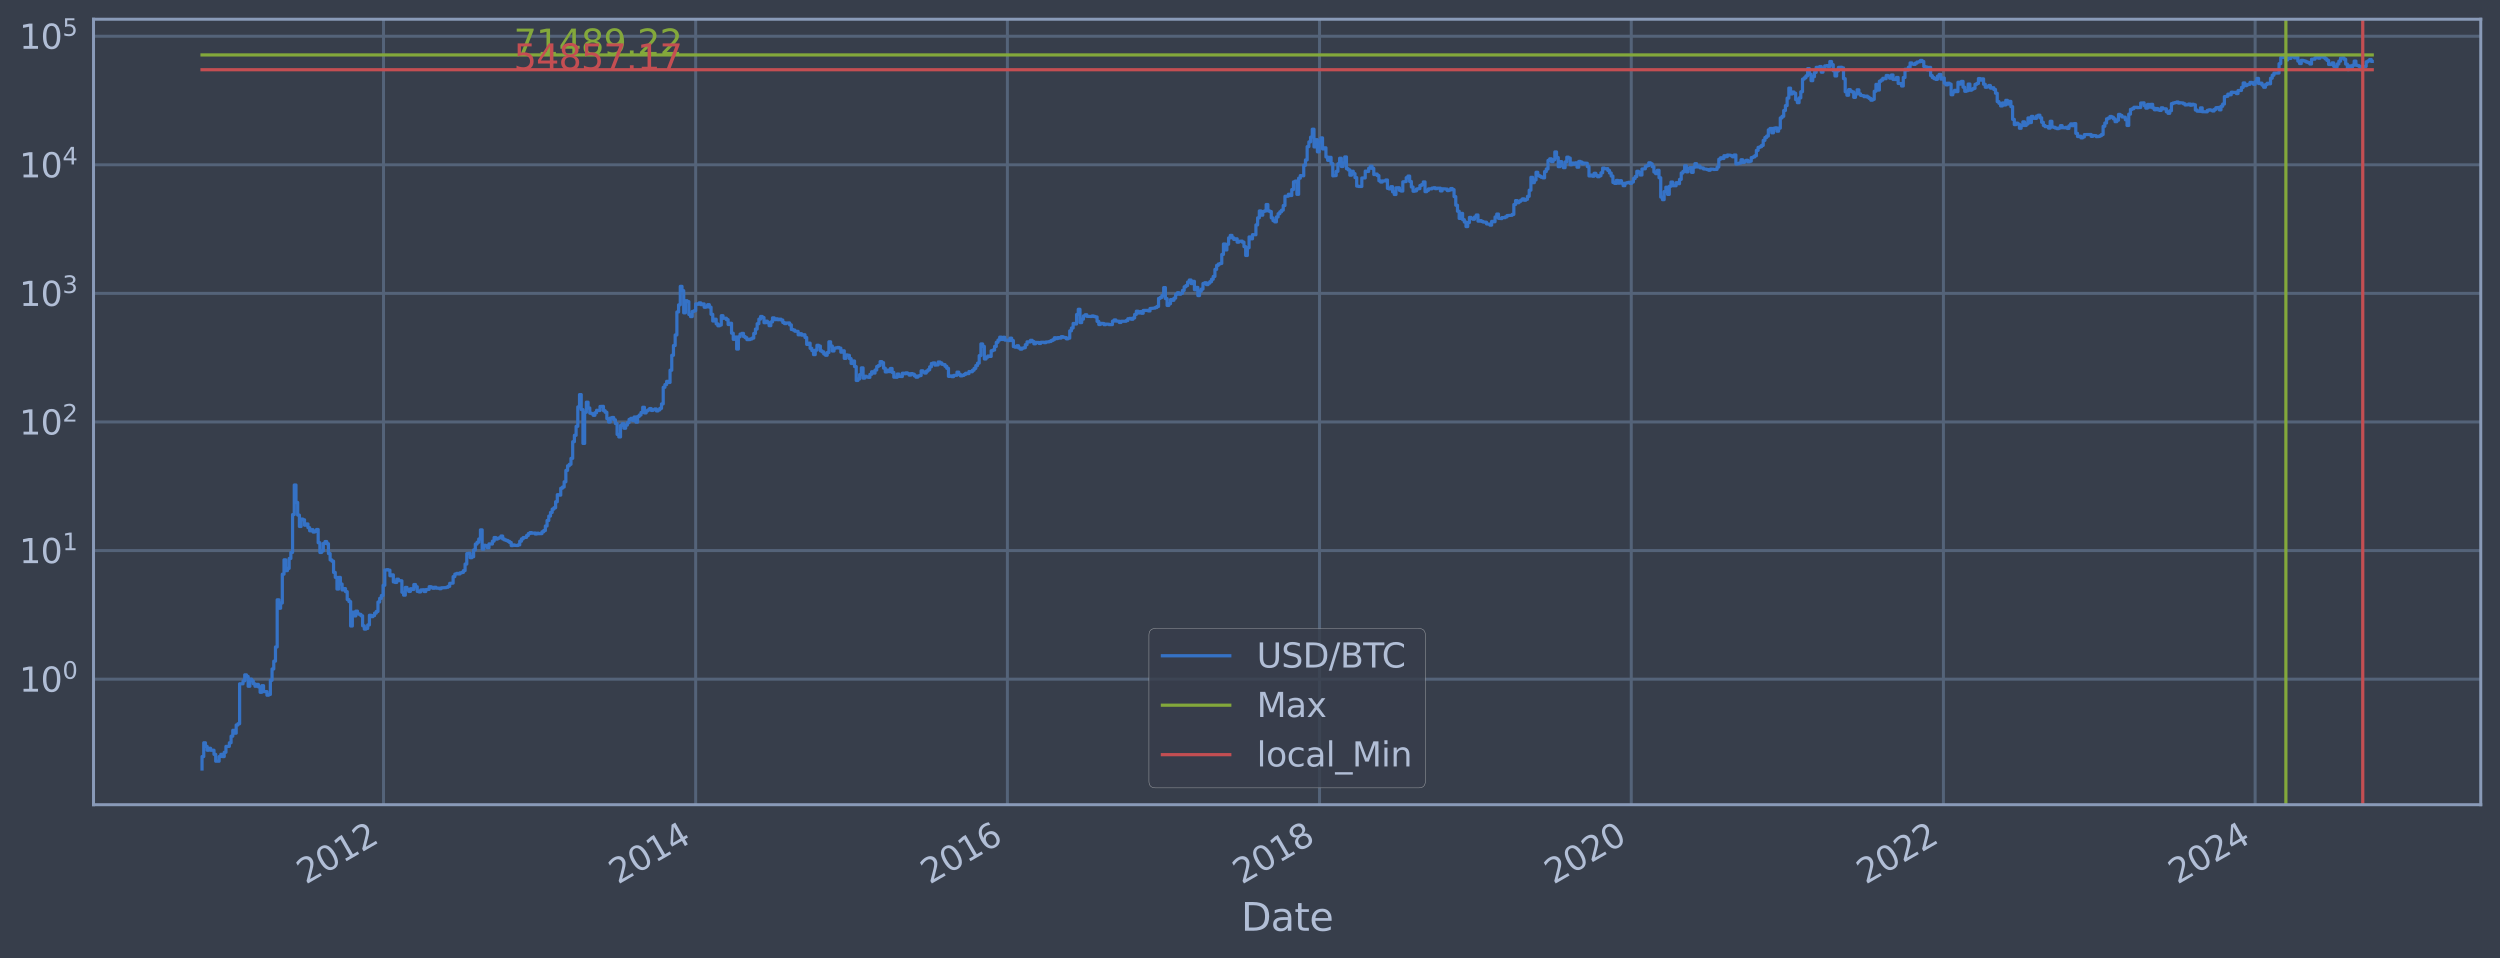 <?xml version="1.0" encoding="utf-8" standalone="no"?>
<!DOCTYPE svg PUBLIC "-//W3C//DTD SVG 1.1//EN"
  "http://www.w3.org/Graphics/SVG/1.1/DTD/svg11.dtd">
<svg xmlns:xlink="http://www.w3.org/1999/xlink" width="934.976pt" height="358.291pt" viewBox="0 0 934.976 358.291" xmlns="http://www.w3.org/2000/svg" version="1.1">
 <defs>
  <style type="text/css">*{stroke-linejoin: round; stroke-linecap: butt}</style>
 </defs>
 <g id="figure_1">
  <g id="patch_1">
   <path d="M 0 358.291 
L 934.976 358.291 
L 934.976 0 
L 0 0 
z
" style="fill: #373e4b"/>
  </g>
  <g id="axes_1">
   <g id="patch_2">
    <path d="M 34.976 300.96 
L 927.776 300.96 
L 927.776 7.2 
L 34.976 7.2 
z
" style="fill: #373e4b"/>
   </g>
   <g id="matplotlib.axis_1">
    <g id="xtick_1">
     <g id="line2d_1">
      <path d="M 143.431 300.96 
L 143.431 7.2 
" clip-path="url(#p7a45ee9d17)" style="fill: none; stroke: #546379; stroke-width: 1.12; stroke-linecap: square"/>
     </g>
     <g id="line2d_2"/>
     <g id="text_1">
      <!-- 2012 -->
      <g style="fill: #b1bed6" transform="translate(114.35 330.885) rotate(-30) scale(0.126 -0.126)">
       <defs>
        <path id="DejaVuSans-32" d="M 1228 531 
L 3431 531 
L 3431 0 
L 469 0 
L 469 531 
Q 828 903 1448 1529 
Q 2069 2156 2228 2338 
Q 2531 2678 2651 2914 
Q 2772 3150 2772 3378 
Q 2772 3750 2511 3984 
Q 2250 4219 1831 4219 
Q 1534 4219 1204 4116 
Q 875 4013 500 3803 
L 500 4441 
Q 881 4594 1212 4672 
Q 1544 4750 1819 4750 
Q 2544 4750 2975 4387 
Q 3406 4025 3406 3419 
Q 3406 3131 3298 2873 
Q 3191 2616 2906 2266 
Q 2828 2175 2409 1742 
Q 1991 1309 1228 531 
z
" transform="scale(0.016)"/>
        <path id="DejaVuSans-30" d="M 2034 4250 
Q 1547 4250 1301 3770 
Q 1056 3291 1056 2328 
Q 1056 1369 1301 889 
Q 1547 409 2034 409 
Q 2525 409 2770 889 
Q 3016 1369 3016 2328 
Q 3016 3291 2770 3770 
Q 2525 4250 2034 4250 
z
M 2034 4750 
Q 2819 4750 3233 4129 
Q 3647 3509 3647 2328 
Q 3647 1150 3233 529 
Q 2819 -91 2034 -91 
Q 1250 -91 836 529 
Q 422 1150 422 2328 
Q 422 3509 836 4129 
Q 1250 4750 2034 4750 
z
" transform="scale(0.016)"/>
        <path id="DejaVuSans-31" d="M 794 531 
L 1825 531 
L 1825 4091 
L 703 3866 
L 703 4441 
L 1819 4666 
L 2450 4666 
L 2450 531 
L 3481 531 
L 3481 0 
L 794 0 
L 794 531 
z
" transform="scale(0.016)"/>
       </defs>
       <use xlink:href="#DejaVuSans-32"/>
       <use xlink:href="#DejaVuSans-30" x="63.623"/>
       <use xlink:href="#DejaVuSans-31" x="127.246"/>
       <use xlink:href="#DejaVuSans-32" x="190.869"/>
      </g>
     </g>
    </g>
    <g id="xtick_2">
     <g id="line2d_3">
      <path d="M 260.172 300.96 
L 260.172 7.2 
" clip-path="url(#p7a45ee9d17)" style="fill: none; stroke: #546379; stroke-width: 1.12; stroke-linecap: square"/>
     </g>
     <g id="line2d_4"/>
     <g id="text_2">
      <!-- 2014 -->
      <g style="fill: #b1bed6" transform="translate(231.091 330.885) rotate(-30) scale(0.126 -0.126)">
       <defs>
        <path id="DejaVuSans-34" d="M 2419 4116 
L 825 1625 
L 2419 1625 
L 2419 4116 
z
M 2253 4666 
L 3047 4666 
L 3047 1625 
L 3713 1625 
L 3713 1100 
L 3047 1100 
L 3047 0 
L 2419 0 
L 2419 1100 
L 313 1100 
L 313 1709 
L 2253 4666 
z
" transform="scale(0.016)"/>
       </defs>
       <use xlink:href="#DejaVuSans-32"/>
       <use xlink:href="#DejaVuSans-30" x="63.623"/>
       <use xlink:href="#DejaVuSans-31" x="127.246"/>
       <use xlink:href="#DejaVuSans-34" x="190.869"/>
      </g>
     </g>
    </g>
    <g id="xtick_3">
     <g id="line2d_5">
      <path d="M 376.754 300.96 
L 376.754 7.2 
" clip-path="url(#p7a45ee9d17)" style="fill: none; stroke: #546379; stroke-width: 1.12; stroke-linecap: square"/>
     </g>
     <g id="line2d_6"/>
     <g id="text_3">
      <!-- 2016 -->
      <g style="fill: #b1bed6" transform="translate(347.673 330.885) rotate(-30) scale(0.126 -0.126)">
       <defs>
        <path id="DejaVuSans-36" d="M 2113 2584 
Q 1688 2584 1439 2293 
Q 1191 2003 1191 1497 
Q 1191 994 1439 701 
Q 1688 409 2113 409 
Q 2538 409 2786 701 
Q 3034 994 3034 1497 
Q 3034 2003 2786 2293 
Q 2538 2584 2113 2584 
z
M 3366 4563 
L 3366 3988 
Q 3128 4100 2886 4159 
Q 2644 4219 2406 4219 
Q 1781 4219 1451 3797 
Q 1122 3375 1075 2522 
Q 1259 2794 1537 2939 
Q 1816 3084 2150 3084 
Q 2853 3084 3261 2657 
Q 3669 2231 3669 1497 
Q 3669 778 3244 343 
Q 2819 -91 2113 -91 
Q 1303 -91 875 529 
Q 447 1150 447 2328 
Q 447 3434 972 4092 
Q 1497 4750 2381 4750 
Q 2619 4750 2861 4703 
Q 3103 4656 3366 4563 
z
" transform="scale(0.016)"/>
       </defs>
       <use xlink:href="#DejaVuSans-32"/>
       <use xlink:href="#DejaVuSans-30" x="63.623"/>
       <use xlink:href="#DejaVuSans-31" x="127.246"/>
       <use xlink:href="#DejaVuSans-36" x="190.869"/>
      </g>
     </g>
    </g>
    <g id="xtick_4">
     <g id="line2d_7">
      <path d="M 493.495 300.96 
L 493.495 7.2 
" clip-path="url(#p7a45ee9d17)" style="fill: none; stroke: #546379; stroke-width: 1.12; stroke-linecap: square"/>
     </g>
     <g id="line2d_8"/>
     <g id="text_4">
      <!-- 2018 -->
      <g style="fill: #b1bed6" transform="translate(464.414 330.885) rotate(-30) scale(0.126 -0.126)">
       <defs>
        <path id="DejaVuSans-38" d="M 2034 2216 
Q 1584 2216 1326 1975 
Q 1069 1734 1069 1313 
Q 1069 891 1326 650 
Q 1584 409 2034 409 
Q 2484 409 2743 651 
Q 3003 894 3003 1313 
Q 3003 1734 2745 1975 
Q 2488 2216 2034 2216 
z
M 1403 2484 
Q 997 2584 770 2862 
Q 544 3141 544 3541 
Q 544 4100 942 4425 
Q 1341 4750 2034 4750 
Q 2731 4750 3128 4425 
Q 3525 4100 3525 3541 
Q 3525 3141 3298 2862 
Q 3072 2584 2669 2484 
Q 3125 2378 3379 2068 
Q 3634 1759 3634 1313 
Q 3634 634 3220 271 
Q 2806 -91 2034 -91 
Q 1263 -91 848 271 
Q 434 634 434 1313 
Q 434 1759 690 2068 
Q 947 2378 1403 2484 
z
M 1172 3481 
Q 1172 3119 1398 2916 
Q 1625 2713 2034 2713 
Q 2441 2713 2670 2916 
Q 2900 3119 2900 3481 
Q 2900 3844 2670 4047 
Q 2441 4250 2034 4250 
Q 1625 4250 1398 4047 
Q 1172 3844 1172 3481 
z
" transform="scale(0.016)"/>
       </defs>
       <use xlink:href="#DejaVuSans-32"/>
       <use xlink:href="#DejaVuSans-30" x="63.623"/>
       <use xlink:href="#DejaVuSans-31" x="127.246"/>
       <use xlink:href="#DejaVuSans-38" x="190.869"/>
      </g>
     </g>
    </g>
    <g id="xtick_5">
     <g id="line2d_9">
      <path d="M 610.077 300.96 
L 610.077 7.2 
" clip-path="url(#p7a45ee9d17)" style="fill: none; stroke: #546379; stroke-width: 1.12; stroke-linecap: square"/>
     </g>
     <g id="line2d_10"/>
     <g id="text_5">
      <!-- 2020 -->
      <g style="fill: #b1bed6" transform="translate(580.996 330.885) rotate(-30) scale(0.126 -0.126)">
       <use xlink:href="#DejaVuSans-32"/>
       <use xlink:href="#DejaVuSans-30" x="63.623"/>
       <use xlink:href="#DejaVuSans-32" x="127.246"/>
       <use xlink:href="#DejaVuSans-30" x="190.869"/>
      </g>
     </g>
    </g>
    <g id="xtick_6">
     <g id="line2d_11">
      <path d="M 726.818 300.96 
L 726.818 7.2 
" clip-path="url(#p7a45ee9d17)" style="fill: none; stroke: #546379; stroke-width: 1.12; stroke-linecap: square"/>
     </g>
     <g id="line2d_12"/>
     <g id="text_6">
      <!-- 2022 -->
      <g style="fill: #b1bed6" transform="translate(697.737 330.885) rotate(-30) scale(0.126 -0.126)">
       <use xlink:href="#DejaVuSans-32"/>
       <use xlink:href="#DejaVuSans-30" x="63.623"/>
       <use xlink:href="#DejaVuSans-32" x="127.246"/>
       <use xlink:href="#DejaVuSans-32" x="190.869"/>
      </g>
     </g>
    </g>
    <g id="xtick_7">
     <g id="line2d_13">
      <path d="M 843.399 300.96 
L 843.399 7.2 
" clip-path="url(#p7a45ee9d17)" style="fill: none; stroke: #546379; stroke-width: 1.12; stroke-linecap: square"/>
     </g>
     <g id="line2d_14"/>
     <g id="text_7">
      <!-- 2024 -->
      <g style="fill: #b1bed6" transform="translate(814.318 330.885) rotate(-30) scale(0.126 -0.126)">
       <use xlink:href="#DejaVuSans-32"/>
       <use xlink:href="#DejaVuSans-30" x="63.623"/>
       <use xlink:href="#DejaVuSans-32" x="127.246"/>
       <use xlink:href="#DejaVuSans-34" x="190.869"/>
      </g>
     </g>
    </g>
    <g id="text_8">
     <!-- Date -->
     <g style="fill: #b1bed6" transform="translate(464.167 348.096) scale(0.144 -0.144)">
      <defs>
       <path id="DejaVuSans-44" d="M 1259 4147 
L 1259 519 
L 2022 519 
Q 2988 519 3436 956 
Q 3884 1394 3884 2338 
Q 3884 3275 3436 3711 
Q 2988 4147 2022 4147 
L 1259 4147 
z
M 628 4666 
L 1925 4666 
Q 3281 4666 3915 4102 
Q 4550 3538 4550 2338 
Q 4550 1131 3912 565 
Q 3275 0 1925 0 
L 628 0 
L 628 4666 
z
" transform="scale(0.016)"/>
       <path id="DejaVuSans-61" d="M 2194 1759 
Q 1497 1759 1228 1600 
Q 959 1441 959 1056 
Q 959 750 1161 570 
Q 1363 391 1709 391 
Q 2188 391 2477 730 
Q 2766 1069 2766 1631 
L 2766 1759 
L 2194 1759 
z
M 3341 1997 
L 3341 0 
L 2766 0 
L 2766 531 
Q 2569 213 2275 61 
Q 1981 -91 1556 -91 
Q 1019 -91 701 211 
Q 384 513 384 1019 
Q 384 1609 779 1909 
Q 1175 2209 1959 2209 
L 2766 2209 
L 2766 2266 
Q 2766 2663 2505 2880 
Q 2244 3097 1772 3097 
Q 1472 3097 1187 3025 
Q 903 2953 641 2809 
L 641 3341 
Q 956 3463 1253 3523 
Q 1550 3584 1831 3584 
Q 2591 3584 2966 3190 
Q 3341 2797 3341 1997 
z
" transform="scale(0.016)"/>
       <path id="DejaVuSans-74" d="M 1172 4494 
L 1172 3500 
L 2356 3500 
L 2356 3053 
L 1172 3053 
L 1172 1153 
Q 1172 725 1289 603 
Q 1406 481 1766 481 
L 2356 481 
L 2356 0 
L 1766 0 
Q 1100 0 847 248 
Q 594 497 594 1153 
L 594 3053 
L 172 3053 
L 172 3500 
L 594 3500 
L 594 4494 
L 1172 4494 
z
" transform="scale(0.016)"/>
       <path id="DejaVuSans-65" d="M 3597 1894 
L 3597 1613 
L 953 1613 
Q 991 1019 1311 708 
Q 1631 397 2203 397 
Q 2534 397 2845 478 
Q 3156 559 3463 722 
L 3463 178 
Q 3153 47 2828 -22 
Q 2503 -91 2169 -91 
Q 1331 -91 842 396 
Q 353 884 353 1716 
Q 353 2575 817 3079 
Q 1281 3584 2069 3584 
Q 2775 3584 3186 3129 
Q 3597 2675 3597 1894 
z
M 3022 2063 
Q 3016 2534 2758 2815 
Q 2500 3097 2075 3097 
Q 1594 3097 1305 2825 
Q 1016 2553 972 2059 
L 3022 2063 
z
" transform="scale(0.016)"/>
      </defs>
      <use xlink:href="#DejaVuSans-44"/>
      <use xlink:href="#DejaVuSans-61" x="77.002"/>
      <use xlink:href="#DejaVuSans-74" x="138.281"/>
      <use xlink:href="#DejaVuSans-65" x="177.49"/>
     </g>
    </g>
   </g>
   <g id="matplotlib.axis_2">
    <g id="ytick_1">
     <g id="line2d_15">
      <path d="M 34.976 253.994 
L 927.776 253.994 
" clip-path="url(#p7a45ee9d17)" style="fill: none; stroke: #546379; stroke-width: 1.12; stroke-linecap: square"/>
     </g>
     <g id="line2d_16"/>
     <g id="text_9">
      <!-- $\mathdefault{10^{0}}$ -->
      <g style="fill: #b1bed6" transform="translate(7.2 258.781) scale(0.126 -0.126)">
       <use xlink:href="#DejaVuSans-31" transform="translate(0 0.766)"/>
       <use xlink:href="#DejaVuSans-30" transform="translate(63.623 0.766)"/>
       <use xlink:href="#DejaVuSans-30" transform="translate(128.203 39.047) scale(0.7)"/>
      </g>
     </g>
    </g>
    <g id="ytick_2">
     <g id="line2d_17">
      <path d="M 34.976 205.904 
L 927.776 205.904 
" clip-path="url(#p7a45ee9d17)" style="fill: none; stroke: #546379; stroke-width: 1.12; stroke-linecap: square"/>
     </g>
     <g id="line2d_18"/>
     <g id="text_10">
      <!-- $\mathdefault{10^{1}}$ -->
      <g style="fill: #b1bed6" transform="translate(7.2 210.691) scale(0.126 -0.126)">
       <use xlink:href="#DejaVuSans-31" transform="translate(0 0.684)"/>
       <use xlink:href="#DejaVuSans-30" transform="translate(63.623 0.684)"/>
       <use xlink:href="#DejaVuSans-31" transform="translate(128.203 38.966) scale(0.7)"/>
      </g>
     </g>
    </g>
    <g id="ytick_3">
     <g id="line2d_19">
      <path d="M 34.976 157.813 
L 927.776 157.813 
" clip-path="url(#p7a45ee9d17)" style="fill: none; stroke: #546379; stroke-width: 1.12; stroke-linecap: square"/>
     </g>
     <g id="line2d_20"/>
     <g id="text_11">
      <!-- $\mathdefault{10^{2}}$ -->
      <g style="fill: #b1bed6" transform="translate(7.2 162.601) scale(0.126 -0.126)">
       <use xlink:href="#DejaVuSans-31" transform="translate(0 0.766)"/>
       <use xlink:href="#DejaVuSans-30" transform="translate(63.623 0.766)"/>
       <use xlink:href="#DejaVuSans-32" transform="translate(128.203 39.047) scale(0.7)"/>
      </g>
     </g>
    </g>
    <g id="ytick_4">
     <g id="line2d_21">
      <path d="M 34.976 109.723 
L 927.776 109.723 
" clip-path="url(#p7a45ee9d17)" style="fill: none; stroke: #546379; stroke-width: 1.12; stroke-linecap: square"/>
     </g>
     <g id="line2d_22"/>
     <g id="text_12">
      <!-- $\mathdefault{10^{3}}$ -->
      <g style="fill: #b1bed6" transform="translate(7.2 114.51) scale(0.126 -0.126)">
       <defs>
        <path id="DejaVuSans-33" d="M 2597 2516 
Q 3050 2419 3304 2112 
Q 3559 1806 3559 1356 
Q 3559 666 3084 287 
Q 2609 -91 1734 -91 
Q 1441 -91 1130 -33 
Q 819 25 488 141 
L 488 750 
Q 750 597 1062 519 
Q 1375 441 1716 441 
Q 2309 441 2620 675 
Q 2931 909 2931 1356 
Q 2931 1769 2642 2001 
Q 2353 2234 1838 2234 
L 1294 2234 
L 1294 2753 
L 1863 2753 
Q 2328 2753 2575 2939 
Q 2822 3125 2822 3475 
Q 2822 3834 2567 4026 
Q 2313 4219 1838 4219 
Q 1578 4219 1281 4162 
Q 984 4106 628 3988 
L 628 4550 
Q 988 4650 1302 4700 
Q 1616 4750 1894 4750 
Q 2613 4750 3031 4423 
Q 3450 4097 3450 3541 
Q 3450 3153 3228 2886 
Q 3006 2619 2597 2516 
z
" transform="scale(0.016)"/>
       </defs>
       <use xlink:href="#DejaVuSans-31" transform="translate(0 0.766)"/>
       <use xlink:href="#DejaVuSans-30" transform="translate(63.623 0.766)"/>
       <use xlink:href="#DejaVuSans-33" transform="translate(128.203 39.047) scale(0.7)"/>
      </g>
     </g>
    </g>
    <g id="ytick_5">
     <g id="line2d_23">
      <path d="M 34.976 61.633 
L 927.776 61.633 
" clip-path="url(#p7a45ee9d17)" style="fill: none; stroke: #546379; stroke-width: 1.12; stroke-linecap: square"/>
     </g>
     <g id="line2d_24"/>
     <g id="text_13">
      <!-- $\mathdefault{10^{4}}$ -->
      <g style="fill: #b1bed6" transform="translate(7.2 66.42) scale(0.126 -0.126)">
       <use xlink:href="#DejaVuSans-31" transform="translate(0 0.684)"/>
       <use xlink:href="#DejaVuSans-30" transform="translate(63.623 0.684)"/>
       <use xlink:href="#DejaVuSans-34" transform="translate(128.203 38.966) scale(0.7)"/>
      </g>
     </g>
    </g>
    <g id="ytick_6">
     <g id="line2d_25">
      <path d="M 34.976 13.543 
L 927.776 13.543 
" clip-path="url(#p7a45ee9d17)" style="fill: none; stroke: #546379; stroke-width: 1.12; stroke-linecap: square"/>
     </g>
     <g id="line2d_26"/>
     <g id="text_14">
      <!-- $\mathdefault{10^{5}}$ -->
      <g style="fill: #b1bed6" transform="translate(7.2 18.33) scale(0.126 -0.126)">
       <defs>
        <path id="DejaVuSans-35" d="M 691 4666 
L 3169 4666 
L 3169 4134 
L 1269 4134 
L 1269 2991 
Q 1406 3038 1543 3061 
Q 1681 3084 1819 3084 
Q 2600 3084 3056 2656 
Q 3513 2228 3513 1497 
Q 3513 744 3044 326 
Q 2575 -91 1722 -91 
Q 1428 -91 1123 -41 
Q 819 9 494 109 
L 494 744 
Q 775 591 1075 516 
Q 1375 441 1709 441 
Q 2250 441 2565 725 
Q 2881 1009 2881 1497 
Q 2881 1984 2565 2268 
Q 2250 2553 1709 2553 
Q 1456 2553 1204 2497 
Q 953 2441 691 2322 
L 691 4666 
z
" transform="scale(0.016)"/>
       </defs>
       <use xlink:href="#DejaVuSans-31" transform="translate(0 0.684)"/>
       <use xlink:href="#DejaVuSans-30" transform="translate(63.623 0.684)"/>
       <use xlink:href="#DejaVuSans-35" transform="translate(128.203 38.966) scale(0.7)"/>
      </g>
     </g>
    </g>
    <g id="ytick_7">
     <g id="line2d_27"/>
    </g>
    <g id="ytick_8">
     <g id="line2d_28"/>
    </g>
    <g id="ytick_9">
     <g id="line2d_29"/>
    </g>
    <g id="ytick_10">
     <g id="line2d_30"/>
    </g>
    <g id="ytick_11">
     <g id="line2d_31"/>
    </g>
    <g id="ytick_12">
     <g id="line2d_32"/>
    </g>
    <g id="ytick_13">
     <g id="line2d_33"/>
    </g>
    <g id="ytick_14">
     <g id="line2d_34"/>
    </g>
    <g id="ytick_15">
     <g id="line2d_35"/>
    </g>
    <g id="ytick_16">
     <g id="line2d_36"/>
    </g>
    <g id="ytick_17">
     <g id="line2d_37"/>
    </g>
    <g id="ytick_18">
     <g id="line2d_38"/>
    </g>
    <g id="ytick_19">
     <g id="line2d_39"/>
    </g>
    <g id="ytick_20">
     <g id="line2d_40"/>
    </g>
    <g id="ytick_21">
     <g id="line2d_41"/>
    </g>
    <g id="ytick_22">
     <g id="line2d_42"/>
    </g>
    <g id="ytick_23">
     <g id="line2d_43"/>
    </g>
    <g id="ytick_24">
     <g id="line2d_44"/>
    </g>
    <g id="ytick_25">
     <g id="line2d_45"/>
    </g>
    <g id="ytick_26">
     <g id="line2d_46"/>
    </g>
    <g id="ytick_27">
     <g id="line2d_47"/>
    </g>
    <g id="ytick_28">
     <g id="line2d_48"/>
    </g>
    <g id="ytick_29">
     <g id="line2d_49"/>
    </g>
    <g id="ytick_30">
     <g id="line2d_50"/>
    </g>
    <g id="ytick_31">
     <g id="line2d_51"/>
    </g>
    <g id="ytick_32">
     <g id="line2d_52"/>
    </g>
    <g id="ytick_33">
     <g id="line2d_53"/>
    </g>
    <g id="ytick_34">
     <g id="line2d_54"/>
    </g>
    <g id="ytick_35">
     <g id="line2d_55"/>
    </g>
    <g id="ytick_36">
     <g id="line2d_56"/>
    </g>
    <g id="ytick_37">
     <g id="line2d_57"/>
    </g>
    <g id="ytick_38">
     <g id="line2d_58"/>
    </g>
    <g id="ytick_39">
     <g id="line2d_59"/>
    </g>
    <g id="ytick_40">
     <g id="line2d_60"/>
    </g>
    <g id="ytick_41">
     <g id="line2d_61"/>
    </g>
    <g id="ytick_42">
     <g id="line2d_62"/>
    </g>
    <g id="ytick_43">
     <g id="line2d_63"/>
    </g>
    <g id="ytick_44">
     <g id="line2d_64"/>
    </g>
    <g id="ytick_45">
     <g id="line2d_65"/>
    </g>
    <g id="ytick_46">
     <g id="line2d_66"/>
    </g>
    <g id="ytick_47">
     <g id="line2d_67"/>
    </g>
    <g id="ytick_48">
     <g id="line2d_68"/>
    </g>
    <g id="ytick_49">
     <g id="line2d_69"/>
    </g>
    <g id="ytick_50">
     <g id="line2d_70"/>
    </g>
    <g id="ytick_51">
     <g id="line2d_71"/>
    </g>
    <g id="ytick_52">
     <g id="line2d_72"/>
    </g>
    <g id="ytick_53">
     <g id="line2d_73"/>
    </g>
    <g id="ytick_54">
     <g id="line2d_74"/>
    </g>
   </g>
   <g id="line2d_75">
    <path d="M 75.558 287.607 
L 75.558 282.947 
L 76.197 282.947 
L 76.197 277.791 
L 76.835 277.791 
L 76.835 279.139 
L 77.474 279.139 
L 77.474 280.58 
L 78.113 280.58 
L 78.113 279.847 
L 78.752 279.847 
L 78.752 280.58 
L 80.029 280.58 
L 80.029 282.128 
L 80.668 282.128 
L 80.668 284.688 
L 81.946 284.688 
L 81.946 282.947 
L 82.585 282.947 
L 82.585 282.128 
L 83.223 282.128 
L 83.223 282.947 
L 83.862 282.947 
L 83.862 281.34 
L 84.501 281.34 
L 84.501 279.139 
L 85.779 279.139 
L 85.779 277.791 
L 86.417 277.791 
L 86.417 275.331 
L 87.056 275.331 
L 87.056 273.131 
L 87.695 273.131 
L 87.695 274.202 
L 88.334 274.202 
L 88.334 271.14 
L 88.973 271.14 
L 88.973 270.671 
L 89.611 270.671 
L 89.611 255.735 
L 90.889 255.735 
L 90.889 254.63 
L 91.528 254.63 
L 91.528 252.386 
L 92.167 252.386 
L 92.167 252.975 
L 92.806 252.975 
L 92.806 256.664 
L 93.444 256.664 
L 93.444 253.994 
L 94.083 253.994 
L 94.083 254.63 
L 94.722 254.63 
L 94.722 255.735 
L 95.361 255.735 
L 95.361 256.664 
L 96 256.664 
L 96 255.963 
L 96.638 255.963 
L 96.638 256.902 
L 97.277 256.902 
L 97.277 258.917 
L 97.916 258.917 
L 97.916 256.428 
L 98.555 256.428 
L 98.555 258.654 
L 99.832 258.654 
L 99.832 260.002 
L 100.471 260.002 
L 100.471 259.725 
L 101.11 259.725 
L 101.11 254.416 
L 101.749 254.416 
L 101.749 250.186 
L 102.388 250.186 
L 102.388 247.267 
L 103.026 247.267 
L 103.026 241.951 
L 103.665 241.951 
L 103.665 224.322 
L 104.304 224.322 
L 104.304 227.474 
L 104.943 227.474 
L 104.943 225.516 
L 105.582 225.516 
L 105.582 214.741 
L 106.22 214.741 
L 106.22 209.372 
L 106.859 209.372 
L 106.859 213.413 
L 107.498 213.413 
L 107.498 212.562 
L 108.137 212.562 
L 108.137 208.86 
L 108.776 208.86 
L 108.776 206.604 
L 109.414 206.604 
L 109.414 192.443 
L 110.053 192.443 
L 110.053 181.39 
L 110.692 181.39 
L 110.692 187.917 
L 111.331 187.917 
L 111.331 192.642 
L 111.97 192.642 
L 111.97 196.899 
L 112.608 196.899 
L 112.608 194.121 
L 113.247 194.121 
L 113.247 194.396 
L 113.886 194.396 
L 113.886 196.43 
L 114.525 196.43 
L 114.525 195.957 
L 115.164 195.957 
L 115.164 197.338 
L 115.802 197.338 
L 115.802 198.507 
L 116.441 198.507 
L 116.441 198.086 
L 117.08 198.086 
L 117.08 198.981 
L 117.719 198.981 
L 117.719 198.728 
L 118.358 198.728 
L 118.358 198.028 
L 118.996 198.028 
L 118.996 202.985 
L 119.635 202.985 
L 119.635 206.626 
L 120.274 206.626 
L 120.274 206.05 
L 120.913 206.05 
L 120.913 203.24 
L 121.552 203.24 
L 121.552 202.535 
L 122.19 202.535 
L 122.19 203.351 
L 122.829 203.351 
L 122.829 207.019 
L 123.468 207.019 
L 123.468 209.396 
L 124.107 209.396 
L 124.107 209.871 
L 124.746 209.871 
L 124.746 214.081 
L 125.384 214.081 
L 125.384 215.921 
L 126.023 215.921 
L 126.023 220.297 
L 126.662 220.297 
L 126.662 215.955 
L 127.301 215.955 
L 127.301 218.428 
L 127.94 218.428 
L 127.94 220.632 
L 128.578 220.632 
L 128.578 220.131 
L 129.217 220.131 
L 129.217 221.276 
L 129.856 221.276 
L 129.856 224.221 
L 130.495 224.221 
L 130.495 224.988 
L 131.134 224.988 
L 131.134 234.118 
L 131.773 234.118 
L 131.773 228.932 
L 132.411 228.932 
L 132.411 230.364 
L 133.05 230.364 
L 133.05 228.558 
L 133.689 228.558 
L 133.689 229.571 
L 134.328 229.571 
L 134.328 229.766 
L 134.967 229.766 
L 134.967 230.297 
L 135.605 230.297 
L 135.605 234.038 
L 136.244 234.038 
L 136.244 235.279 
L 136.883 235.279 
L 136.883 235.024 
L 137.522 235.024 
L 137.522 233.719 
L 138.161 233.719 
L 138.161 230.096 
L 138.799 230.096 
L 138.799 230.635 
L 139.438 230.635 
L 139.438 230.23 
L 140.077 230.23 
L 140.077 229.313 
L 140.716 229.313 
L 140.716 228.682 
L 141.355 228.682 
L 141.355 225.145 
L 141.993 225.145 
L 141.993 223.774 
L 142.632 223.774 
L 142.632 222.72 
L 143.271 222.72 
L 143.271 218.889 
L 143.91 218.889 
L 143.91 213.175 
L 144.549 213.175 
L 144.549 213.057 
L 145.187 213.057 
L 145.187 213.234 
L 145.826 213.234 
L 145.826 215.323 
L 146.465 215.323 
L 146.465 214.997 
L 147.104 214.997 
L 147.104 217.644 
L 147.743 217.644 
L 147.743 217.828 
L 148.381 217.828 
L 148.381 216.607 
L 149.02 216.607 
L 149.02 217.137 
L 150.298 217.208 
L 150.298 221.495 
L 150.937 221.495 
L 150.937 222.581 
L 151.575 222.581 
L 151.575 219.682 
L 152.214 219.682 
L 152.214 220.464 
L 152.853 220.464 
L 152.853 221.189 
L 153.492 221.189 
L 153.492 220.172 
L 154.131 220.172 
L 154.131 220.464 
L 154.769 220.464 
L 154.769 218.619 
L 155.408 218.619 
L 155.408 219.441 
L 156.047 219.441 
L 156.047 221.189 
L 156.686 221.189 
L 156.686 221.364 
L 157.325 221.364 
L 157.325 220.632 
L 158.602 220.548 
L 158.602 221.233 
L 159.241 221.233 
L 159.241 220.506 
L 160.519 220.422 
L 160.519 219.401 
L 161.157 219.401 
L 161.157 219.601 
L 161.796 219.601 
L 161.796 220.008 
L 162.435 220.008 
L 162.435 219.642 
L 163.074 219.642 
L 163.074 219.967 
L 164.351 219.967 
L 164.351 220.172 
L 164.99 220.172 
L 164.99 219.844 
L 166.907 219.763 
L 166.907 219.642 
L 167.546 219.642 
L 167.546 219.282 
L 168.184 219.282 
L 168.184 218.163 
L 169.462 218.088 
L 169.462 215.653 
L 170.101 215.653 
L 170.101 214.709 
L 170.74 214.709 
L 170.74 214.456 
L 171.378 214.456 
L 171.378 214.645 
L 172.017 214.645 
L 172.017 214.237 
L 172.656 214.237 
L 172.656 214.081 
L 173.295 214.081 
L 173.295 213.413 
L 173.934 213.413 
L 173.934 210.959 
L 174.572 210.959 
L 174.572 207.041 
L 175.211 207.041 
L 175.211 206.909 
L 175.85 206.909 
L 175.85 208.573 
L 176.489 208.573 
L 176.489 208.22 
L 177.128 208.22 
L 177.128 205.654 
L 177.766 205.654 
L 177.766 203.481 
L 178.405 203.481 
L 178.405 202.804 
L 179.044 202.804 
L 179.044 201.58 
L 179.683 201.58 
L 179.683 198.172 
L 180.322 198.172 
L 180.322 205.368 
L 180.96 205.368 
L 180.96 203.932 
L 181.599 203.932 
L 181.599 204.085 
L 182.238 204.085 
L 182.238 204.845 
L 182.877 204.845 
L 182.877 203.407 
L 184.154 203.462 
L 184.154 202.376 
L 184.793 202.376 
L 184.793 201.027 
L 185.432 201.027 
L 185.432 201.614 
L 186.071 201.614 
L 186.071 201.31 
L 186.71 201.31 
L 186.71 201.11 
L 187.348 201.11 
L 187.348 200.472 
L 187.987 200.472 
L 187.987 201.58 
L 188.626 201.58 
L 188.626 201.922 
L 189.265 201.922 
L 189.265 202.131 
L 189.904 202.131 
L 189.904 202.447 
L 190.542 202.447 
L 190.542 202.876 
L 191.181 202.876 
L 191.181 204.046 
L 191.82 204.046 
L 191.82 203.799 
L 192.459 203.799 
L 192.459 203.97 
L 193.736 204.008 
L 193.736 203.781 
L 194.375 203.781 
L 194.375 202.411 
L 195.014 202.411 
L 195.014 201.546 
L 195.653 201.546 
L 195.653 201.044 
L 196.93 200.978 
L 196.93 200.28 
L 197.569 200.28 
L 197.569 199.559 
L 198.208 199.559 
L 198.208 199.177 
L 198.847 199.177 
L 198.847 199.436 
L 200.124 199.329 
L 200.124 199.713 
L 200.763 199.713 
L 200.763 199.405 
L 201.402 199.405 
L 201.402 199.605 
L 202.68 199.574 
L 202.68 198.891 
L 203.318 198.891 
L 203.318 198.419 
L 203.957 198.419 
L 203.957 196.71 
L 204.596 196.71 
L 204.596 194.662 
L 205.235 194.662 
L 205.235 193.01 
L 205.874 193.01 
L 205.874 191.658 
L 206.513 191.658 
L 206.513 190.408 
L 207.151 190.408 
L 207.151 189.887 
L 207.79 189.887 
L 207.79 187.645 
L 208.429 187.645 
L 208.429 185.005 
L 209.068 185.005 
L 209.068 185.175 
L 209.707 185.175 
L 209.707 182.6 
L 210.345 182.6 
L 210.345 182.14 
L 210.984 182.14 
L 210.984 180.192 
L 211.623 180.192 
L 211.623 175.931 
L 212.262 175.931 
L 212.262 174.214 
L 212.901 174.214 
L 212.901 173.645 
L 213.539 173.645 
L 213.539 171.423 
L 214.178 171.423 
L 214.178 165.188 
L 214.817 165.188 
L 214.817 162.792 
L 215.456 162.792 
L 215.456 159.442 
L 216.095 159.442 
L 216.095 152.174 
L 216.733 152.174 
L 216.733 147.571 
L 217.372 147.571 
L 217.372 153.17 
L 218.011 153.17 
L 218.011 165.837 
L 218.65 165.837 
L 218.65 154.194 
L 219.289 154.194 
L 219.289 150.417 
L 219.927 150.417 
L 219.927 152.576 
L 220.566 152.576 
L 220.566 154.534 
L 221.205 154.534 
L 221.205 154.717 
L 221.844 154.717 
L 221.844 155.318 
L 222.483 155.318 
L 222.483 154.358 
L 223.121 154.358 
L 223.121 153.436 
L 224.399 153.541 
L 224.399 152.017 
L 225.677 151.968 
L 225.677 153.589 
L 226.315 153.589 
L 226.315 154.186 
L 226.954 154.186 
L 226.954 156.577 
L 227.593 156.577 
L 227.593 157.818 
L 228.232 157.818 
L 228.232 156.324 
L 228.871 156.324 
L 228.871 156.139 
L 229.509 156.139 
L 229.509 156.994 
L 230.148 156.994 
L 230.148 158.396 
L 230.787 158.396 
L 230.787 162.463 
L 231.426 162.463 
L 231.426 163.411 
L 232.065 163.411 
L 232.065 159.108 
L 232.703 159.108 
L 232.703 158.439 
L 233.342 158.439 
L 233.342 160.156 
L 233.981 160.156 
L 233.981 158.993 
L 234.62 158.993 
L 234.62 158.087 
L 235.259 158.087 
L 235.259 156.87 
L 235.897 156.87 
L 235.897 156.455 
L 236.536 156.455 
L 236.536 157.237 
L 237.175 157.237 
L 237.175 155.947 
L 237.814 155.947 
L 237.814 157.874 
L 238.453 157.874 
L 238.453 155.741 
L 239.091 155.741 
L 239.091 155.209 
L 239.73 155.209 
L 239.73 154.268 
L 240.369 154.268 
L 240.369 152.319 
L 241.008 152.319 
L 241.008 154.426 
L 241.647 154.426 
L 241.647 153.657 
L 242.286 153.657 
L 242.286 153.312 
L 242.924 153.312 
L 242.924 152.802 
L 243.563 152.802 
L 243.563 153.502 
L 244.202 153.502 
L 244.202 153.212 
L 244.841 153.212 
L 244.841 152.945 
L 245.48 152.945 
L 245.48 153.671 
L 246.118 153.671 
L 246.118 153.301 
L 246.757 153.301 
L 246.757 152.725 
L 247.396 152.725 
L 247.396 151.058 
L 248.035 151.058 
L 248.035 144.839 
L 248.674 144.839 
L 248.674 143.83 
L 249.312 143.83 
L 249.312 142.629 
L 249.951 142.629 
L 249.951 143.026 
L 250.59 143.026 
L 250.59 138.461 
L 251.229 138.461 
L 251.229 132.878 
L 251.868 132.878 
L 251.868 129.229 
L 252.506 129.229 
L 252.506 125.271 
L 253.145 125.271 
L 253.145 116.678 
L 253.784 116.678 
L 253.784 114.007 
L 254.423 114.007 
L 254.423 107.098 
L 255.062 107.098 
L 255.062 108.7 
L 255.7 108.7 
L 255.7 116.997 
L 256.339 116.997 
L 256.339 112.467 
L 256.978 112.467 
L 256.978 112.801 
L 257.617 112.801 
L 257.617 117.616 
L 258.256 117.616 
L 258.256 118.402 
L 258.894 118.402 
L 258.894 116.469 
L 259.533 116.469 
L 259.533 116.239 
L 260.172 116.239 
L 260.172 113.647 
L 260.811 113.647 
L 260.811 113.784 
L 261.45 113.784 
L 261.45 113.265 
L 262.088 113.265 
L 262.088 113.941 
L 262.727 113.941 
L 262.727 113.67 
L 263.366 113.67 
L 263.366 114.912 
L 264.005 114.912 
L 264.005 114.763 
L 264.644 114.763 
L 264.644 113.943 
L 265.282 113.943 
L 265.282 114.886 
L 265.921 114.886 
L 265.921 117.553 
L 266.56 117.553 
L 266.56 120.047 
L 267.199 120.047 
L 267.199 119.374 
L 267.838 119.374 
L 267.838 121.118 
L 268.476 121.118 
L 268.476 121.851 
L 269.115 121.851 
L 269.115 121.556 
L 269.754 121.556 
L 269.754 118.066 
L 270.393 118.066 
L 270.393 119.047 
L 271.67 119.011 
L 271.67 119.549 
L 272.309 119.549 
L 272.309 121.358 
L 272.948 121.358 
L 272.948 120.893 
L 273.587 120.893 
L 273.587 124.622 
L 274.226 124.622 
L 274.226 126.912 
L 274.864 126.912 
L 274.864 126.032 
L 275.503 126.032 
L 275.503 130.545 
L 276.142 130.545 
L 276.142 125.958 
L 276.781 125.958 
L 276.781 124.961 
L 277.42 124.961 
L 277.42 124.685 
L 278.058 124.685 
L 278.058 125.874 
L 278.697 125.874 
L 278.697 126.306 
L 279.336 126.306 
L 279.336 127.025 
L 280.614 126.984 
L 280.614 126.754 
L 281.253 126.754 
L 281.253 126.441 
L 281.891 126.441 
L 281.891 124.702 
L 282.53 124.702 
L 282.53 123.066 
L 283.169 123.066 
L 283.169 121.064 
L 283.808 121.064 
L 283.808 119.35 
L 284.447 119.35 
L 284.447 118.355 
L 285.085 118.355 
L 285.085 118.759 
L 285.724 118.759 
L 285.724 120.688 
L 286.363 120.688 
L 286.363 120.115 
L 287.002 120.115 
L 287.002 120.709 
L 287.641 120.709 
L 287.641 121.805 
L 288.279 121.805 
L 288.279 120.392 
L 288.918 120.392 
L 288.918 118.87 
L 289.557 118.87 
L 289.557 119.561 
L 290.196 119.561 
L 290.196 119.241 
L 290.835 119.241 
L 290.835 119.571 
L 291.473 119.571 
L 291.473 119.373 
L 292.112 119.373 
L 292.112 119.693 
L 292.751 119.693 
L 292.751 120.613 
L 293.39 120.613 
L 293.39 121.027 
L 294.029 121.027 
L 294.029 120.796 
L 295.306 120.779 
L 295.306 121.5 
L 295.945 121.5 
L 295.945 123.226 
L 296.584 123.226 
L 296.584 123.428 
L 297.223 123.428 
L 297.223 123.867 
L 298.5 123.926 
L 298.5 125.212 
L 299.139 125.212 
L 299.139 124.797 
L 299.778 124.797 
L 299.778 125.344 
L 300.417 125.344 
L 300.417 125.187 
L 301.055 125.187 
L 301.055 126.22 
L 301.694 126.22 
L 301.694 128.8 
L 302.333 128.8 
L 302.333 128.335 
L 302.972 128.335 
L 302.972 130.271 
L 303.611 130.271 
L 303.611 131.125 
L 304.249 131.125 
L 304.249 132.623 
L 304.888 132.623 
L 304.888 130.948 
L 305.527 130.948 
L 305.527 129.132 
L 306.166 129.132 
L 306.166 129.419 
L 306.805 129.419 
L 306.805 131.224 
L 307.443 131.224 
L 307.443 131.596 
L 308.082 131.596 
L 308.082 132.391 
L 308.721 132.391 
L 308.721 132.864 
L 309.36 132.864 
L 309.36 131.833 
L 309.999 131.833 
L 309.999 127.832 
L 310.637 127.832 
L 310.637 129.396 
L 311.276 129.396 
L 311.276 131.267 
L 311.915 131.267 
L 311.915 130.232 
L 312.554 130.232 
L 312.554 130.098 
L 313.193 130.098 
L 313.193 129.953 
L 313.831 129.953 
L 313.831 130.205 
L 314.47 130.205 
L 314.47 131.722 
L 315.109 131.722 
L 315.109 131.189 
L 315.748 131.189 
L 315.748 134.032 
L 316.387 134.032 
L 316.387 132.753 
L 317.026 132.753 
L 317.026 132.882 
L 317.664 132.882 
L 317.664 134.117 
L 318.303 134.117 
L 318.303 135.933 
L 318.942 135.933 
L 318.942 135.009 
L 319.581 135.009 
L 319.581 137.094 
L 320.22 137.094 
L 320.22 142.297 
L 320.858 142.297 
L 320.858 141.729 
L 321.497 141.729 
L 321.497 140.084 
L 322.136 140.084 
L 322.136 137.577 
L 322.775 137.577 
L 322.775 141.418 
L 323.414 141.418 
L 323.414 140.719 
L 324.052 140.719 
L 324.052 140.977 
L 324.691 140.977 
L 324.691 141.126 
L 325.33 141.126 
L 325.33 140.013 
L 325.969 140.013 
L 325.969 139.032 
L 326.608 139.032 
L 326.608 139.534 
L 327.246 139.534 
L 327.246 138.386 
L 327.885 138.386 
L 327.885 137.065 
L 328.524 137.065 
L 328.524 136.686 
L 329.163 136.686 
L 329.163 135.227 
L 329.802 135.227 
L 329.802 135.629 
L 330.44 135.629 
L 330.44 137.689 
L 331.079 137.689 
L 331.079 139.098 
L 331.718 139.098 
L 331.718 138.431 
L 332.357 138.431 
L 332.357 138.972 
L 332.996 138.972 
L 332.996 137.816 
L 333.634 137.816 
L 333.634 139.27 
L 334.273 139.27 
L 334.273 141.063 
L 335.551 141.097 
L 335.551 139.893 
L 336.19 139.893 
L 336.19 140.758 
L 337.467 140.82 
L 337.467 139.575 
L 338.106 139.575 
L 338.106 139.778 
L 338.745 139.778 
L 338.745 139.447 
L 339.384 139.447 
L 339.384 139.759 
L 340.022 139.759 
L 340.022 140.291 
L 340.661 140.291 
L 340.661 139.725 
L 341.3 139.725 
L 341.3 139.941 
L 341.939 139.941 
L 341.939 140.569 
L 342.578 140.569 
L 342.578 141.075 
L 343.216 141.075 
L 343.216 140.632 
L 343.855 140.632 
L 343.855 140.454 
L 344.494 140.454 
L 344.494 138.678 
L 345.133 138.678 
L 345.133 139.12 
L 345.772 139.12 
L 345.772 139.512 
L 346.41 139.512 
L 346.41 138.796 
L 347.049 138.796 
L 347.049 138.289 
L 347.688 138.289 
L 347.688 137.183 
L 348.327 137.183 
L 348.327 135.946 
L 348.966 135.946 
L 348.966 135.727 
L 349.604 135.727 
L 349.604 136.554 
L 350.882 136.462 
L 350.882 135.375 
L 351.521 135.375 
L 351.521 135.689 
L 352.16 135.689 
L 352.16 136.226 
L 352.798 136.226 
L 352.798 136.36 
L 353.437 136.36 
L 353.437 136.993 
L 354.076 136.993 
L 354.076 137.743 
L 354.715 137.743 
L 354.715 140.761 
L 355.354 140.761 
L 355.354 140.588 
L 355.993 140.588 
L 355.993 140.867 
L 356.631 140.867 
L 356.631 140.395 
L 357.909 140.352 
L 357.909 139.166 
L 358.548 139.166 
L 358.548 139.993 
L 359.187 139.993 
L 359.187 140.57 
L 359.825 140.57 
L 359.825 140.403 
L 360.464 140.403 
L 360.464 140.058 
L 361.103 140.058 
L 361.103 139.604 
L 361.742 139.604 
L 361.742 139.724 
L 362.381 139.724 
L 362.381 138.946 
L 363.658 139.037 
L 363.658 138.471 
L 364.297 138.471 
L 364.297 137.774 
L 364.936 137.774 
L 364.936 136.735 
L 365.575 136.735 
L 365.575 135.816 
L 366.213 135.816 
L 366.213 132.994 
L 366.852 132.994 
L 366.852 128.627 
L 367.491 128.627 
L 367.491 129.549 
L 368.13 129.549 
L 368.13 134.253 
L 368.769 134.253 
L 368.769 133.588 
L 369.407 133.588 
L 369.407 133.139 
L 370.046 133.139 
L 370.046 133.295 
L 370.685 133.295 
L 370.685 131.177 
L 371.324 131.177 
L 371.324 130.912 
L 371.963 130.912 
L 371.963 129.553 
L 372.601 129.553 
L 372.601 128.017 
L 373.24 128.017 
L 373.24 127.186 
L 373.879 127.186 
L 373.879 126.097 
L 374.518 126.097 
L 374.518 126.948 
L 375.157 126.948 
L 375.157 126.147 
L 375.795 126.147 
L 375.795 127.194 
L 377.073 127.216 
L 377.073 127.386 
L 377.712 127.386 
L 377.712 126.473 
L 378.351 126.473 
L 378.351 127.372 
L 378.989 127.372 
L 378.989 129.632 
L 379.628 129.632 
L 379.628 129.849 
L 380.267 129.849 
L 380.267 129.3 
L 380.906 129.3 
L 380.906 130.119 
L 381.545 130.119 
L 381.545 130.576 
L 382.183 130.576 
L 382.183 130.208 
L 382.822 130.208 
L 382.822 130.041 
L 383.461 130.041 
L 383.461 128.902 
L 384.1 128.902 
L 384.1 127.842 
L 385.377 127.879 
L 385.377 127.273 
L 386.016 127.273 
L 386.016 127.717 
L 386.655 127.717 
L 386.655 128.565 
L 387.294 128.565 
L 387.294 128.041 
L 388.571 128.092 
L 388.571 128.449 
L 389.21 128.449 
L 389.21 128.022 
L 390.488 127.993 
L 390.488 128.155 
L 391.127 128.155 
L 391.127 127.916 
L 392.404 127.844 
L 392.404 127.711 
L 393.043 127.711 
L 393.043 127.377 
L 393.682 127.377 
L 393.682 127.063 
L 394.321 127.063 
L 394.321 126.312 
L 394.96 126.312 
L 394.96 126.62 
L 395.598 126.62 
L 395.598 126.262 
L 396.237 126.262 
L 396.237 126.43 
L 396.876 126.43 
L 396.876 125.911 
L 397.515 125.911 
L 397.515 126.132 
L 398.154 126.132 
L 398.154 126.258 
L 398.792 126.258 
L 398.792 126.718 
L 399.431 126.718 
L 399.431 126.461 
L 400.07 126.461 
L 400.07 123.733 
L 400.709 123.733 
L 400.709 122.67 
L 401.348 122.67 
L 401.348 120.967 
L 401.986 120.967 
L 401.986 121.174 
L 402.625 121.174 
L 402.625 117.619 
L 403.264 117.619 
L 403.264 115.677 
L 403.903 115.677 
L 403.903 120.644 
L 404.542 120.644 
L 404.542 119.367 
L 405.18 119.367 
L 405.18 118.151 
L 405.819 118.151 
L 405.819 117.717 
L 406.458 117.717 
L 406.458 118.307 
L 408.374 118.36 
L 408.374 118.166 
L 409.013 118.166 
L 409.013 118.355 
L 409.652 118.355 
L 409.652 118.543 
L 410.291 118.543 
L 410.291 120.199 
L 410.93 120.199 
L 410.93 121.364 
L 411.568 121.364 
L 411.568 120.922 
L 412.846 120.98 
L 412.846 121.43 
L 413.485 121.43 
L 413.485 121.2 
L 414.762 121.254 
L 414.762 121.408 
L 416.04 121.39 
L 416.04 120.11 
L 416.679 120.11 
L 416.679 119.652 
L 417.318 119.652 
L 417.318 120.081 
L 418.595 120.139 
L 418.595 120.599 
L 419.234 120.599 
L 419.234 120.157 
L 421.15 120.144 
L 421.15 119.895 
L 421.789 119.895 
L 421.789 119.203 
L 422.428 119.203 
L 422.428 119.078 
L 423.067 119.078 
L 423.067 119.41 
L 423.706 119.41 
L 423.706 118.916 
L 424.344 118.916 
L 424.344 117.597 
L 424.983 117.597 
L 424.983 116.394 
L 425.622 116.394 
L 425.622 117.069 
L 426.261 117.069 
L 426.261 116.541 
L 426.9 116.541 
L 426.9 117.161 
L 427.538 117.161 
L 427.538 116.101 
L 429.455 116.095 
L 429.455 116.296 
L 430.094 116.296 
L 430.094 115.374 
L 431.371 115.278 
L 431.371 115.231 
L 432.01 115.231 
L 432.01 115.023 
L 432.649 115.023 
L 432.649 114.619 
L 433.288 114.619 
L 433.288 111.603 
L 433.927 111.603 
L 433.927 111.231 
L 434.565 111.231 
L 434.565 110.471 
L 435.204 110.471 
L 435.204 107.56 
L 435.843 107.56 
L 435.843 111.682 
L 436.482 111.682 
L 436.482 114.24 
L 437.121 114.24 
L 437.121 113.601 
L 437.759 113.601 
L 437.759 112.025 
L 438.398 112.025 
L 438.398 112.308 
L 439.037 112.308 
L 439.037 111.496 
L 439.676 111.496 
L 439.676 110.073 
L 440.315 110.073 
L 440.315 109.493 
L 440.953 109.493 
L 440.953 110.032 
L 441.592 110.032 
L 441.592 109.698 
L 442.231 109.698 
L 442.231 108.614 
L 442.87 108.614 
L 442.87 107.263 
L 443.509 107.263 
L 443.509 106.798 
L 444.147 106.798 
L 444.147 105.485 
L 444.786 105.485 
L 444.786 104.714 
L 445.425 104.714 
L 445.425 106.054 
L 446.064 106.054 
L 446.064 105.219 
L 446.703 105.219 
L 446.703 108.344 
L 447.341 108.344 
L 447.341 107.487 
L 447.98 107.487 
L 447.98 110.537 
L 448.619 110.537 
L 448.619 108.909 
L 449.258 108.909 
L 449.258 108.116 
L 449.897 108.116 
L 449.897 106.025 
L 450.535 106.025 
L 450.535 105.742 
L 451.174 105.742 
L 451.174 106.438 
L 451.813 106.438 
L 451.813 105.895 
L 452.452 105.895 
L 452.452 105.345 
L 453.091 105.345 
L 453.091 104.437 
L 453.729 104.437 
L 453.729 103.381 
L 454.368 103.381 
L 454.368 100.743 
L 455.007 100.743 
L 455.007 99.251 
L 455.646 99.251 
L 455.646 98.729 
L 456.285 98.729 
L 456.285 98.531 
L 456.923 98.531 
L 456.923 95.155 
L 457.562 95.155 
L 457.562 91.253 
L 458.201 91.253 
L 458.201 93.472 
L 458.84 93.472 
L 458.84 91.353 
L 459.479 91.353 
L 459.479 88.986 
L 460.117 88.986 
L 460.117 88.033 
L 460.756 88.033 
L 460.756 88.933 
L 461.395 88.933 
L 461.395 89.53 
L 462.034 89.53 
L 462.034 89.301 
L 462.673 89.301 
L 462.673 90.569 
L 463.311 90.569 
L 463.311 90.241 
L 464.589 90.173 
L 464.589 90.563 
L 465.228 90.563 
L 465.228 92.229 
L 465.867 92.229 
L 465.867 95.538 
L 466.505 95.538 
L 466.505 92.646 
L 467.144 92.646 
L 467.144 88.608 
L 467.783 88.608 
L 467.783 89.318 
L 468.422 89.318 
L 468.422 87.756 
L 469.7 87.802 
L 469.7 84.111 
L 470.338 84.111 
L 470.338 81.468 
L 470.977 81.468 
L 470.977 78.895 
L 471.616 78.895 
L 471.616 80.487 
L 472.255 80.487 
L 472.255 79.106 
L 472.894 79.106 
L 472.894 78.891 
L 473.532 78.891 
L 473.532 76.496 
L 474.171 76.496 
L 474.171 78.851 
L 474.81 78.851 
L 474.81 79.11 
L 475.449 79.11 
L 475.449 81.486 
L 476.088 81.486 
L 476.088 82.52 
L 476.726 82.52 
L 476.726 82.965 
L 477.365 82.965 
L 477.365 81.128 
L 478.004 81.128 
L 478.004 79.93 
L 478.643 79.93 
L 478.643 79.219 
L 479.282 79.219 
L 479.282 78.593 
L 479.92 78.593 
L 479.92 76.866 
L 480.559 76.866 
L 480.559 73.404 
L 481.837 73.384 
L 481.837 72.651 
L 482.476 72.651 
L 482.476 73.119 
L 483.114 73.119 
L 483.114 70.902 
L 483.753 70.902 
L 483.753 68.018 
L 484.392 68.018 
L 484.392 67.73 
L 485.031 67.73 
L 485.031 72.688 
L 485.67 72.688 
L 485.67 66.639 
L 486.308 66.639 
L 486.308 65.669 
L 487.586 65.745 
L 487.586 61.803 
L 488.225 61.803 
L 488.225 59.809 
L 488.864 59.809 
L 488.864 54.84 
L 489.502 54.84 
L 489.502 53.069 
L 490.141 53.069 
L 490.141 51.291 
L 490.78 51.291 
L 490.78 48.325 
L 491.419 48.325 
L 491.419 54.942 
L 492.058 54.942 
L 492.058 52.242 
L 492.696 52.242 
L 492.696 56.786 
L 493.335 56.786 
L 493.335 53.11 
L 493.974 53.11 
L 493.974 51.567 
L 494.613 51.567 
L 494.613 55.7 
L 495.252 55.7 
L 495.252 55.282 
L 495.89 55.282 
L 495.89 58.702 
L 496.529 58.702 
L 496.529 59.965 
L 497.168 59.965 
L 497.168 58.839 
L 497.807 58.839 
L 497.807 61.211 
L 498.446 61.211 
L 498.446 65.773 
L 499.723 65.663 
L 499.723 64.077 
L 500.362 64.077 
L 500.362 61.264 
L 501.001 61.264 
L 501.001 59.181 
L 501.64 59.181 
L 501.64 62.27 
L 502.278 62.27 
L 502.278 60.951 
L 502.917 60.951 
L 502.917 58.684 
L 503.556 58.684 
L 503.556 63.094 
L 504.195 63.094 
L 504.195 63.534 
L 504.834 63.534 
L 504.834 65.53 
L 505.473 65.53 
L 505.473 64.044 
L 506.111 64.044 
L 506.111 64.945 
L 506.75 64.945 
L 506.75 66.423 
L 507.389 66.423 
L 507.389 69.604 
L 508.028 69.604 
L 508.028 69.729 
L 509.305 69.736 
L 509.305 66.569 
L 510.583 66.537 
L 510.583 63.995 
L 511.222 63.995 
L 511.222 64.137 
L 511.861 64.137 
L 511.861 62.929 
L 512.499 62.929 
L 512.499 62.155 
L 513.138 62.155 
L 513.138 62.994 
L 513.777 62.994 
L 513.777 65.283 
L 514.416 65.283 
L 514.416 65.099 
L 515.055 65.099 
L 515.055 65.671 
L 515.693 65.671 
L 515.693 67.608 
L 516.332 67.608 
L 516.332 68.079 
L 516.971 68.079 
L 516.971 67.67 
L 518.249 67.654 
L 518.249 67.322 
L 518.887 67.322 
L 518.887 70.461 
L 519.526 70.461 
L 519.526 70.667 
L 520.165 70.667 
L 520.165 69.809 
L 520.804 69.809 
L 520.804 71.762 
L 521.443 71.762 
L 521.443 72.731 
L 522.081 72.731 
L 522.081 70.228 
L 523.359 70.221 
L 523.359 71.186 
L 523.998 71.186 
L 523.998 71.453 
L 524.637 71.453 
L 524.637 68.004 
L 525.914 67.903 
L 525.914 66.451 
L 526.553 66.451 
L 526.553 65.851 
L 527.192 65.851 
L 527.192 67.88 
L 527.831 67.88 
L 527.831 69.941 
L 528.469 69.941 
L 528.469 71.524 
L 529.108 71.524 
L 529.108 71.38 
L 529.747 71.38 
L 529.747 70.673 
L 530.386 70.673 
L 530.386 70.547 
L 531.025 70.547 
L 531.025 69.379 
L 531.663 69.379 
L 531.663 69.027 
L 532.302 69.027 
L 532.302 68.037 
L 532.941 68.037 
L 532.941 71.671 
L 533.58 71.671 
L 533.58 71.197 
L 534.219 71.197 
L 534.219 70.639 
L 535.496 70.643 
L 535.496 70.364 
L 536.135 70.364 
L 536.135 70.221 
L 536.774 70.221 
L 536.774 70.562 
L 537.413 70.562 
L 537.413 70.395 
L 538.69 70.371 
L 538.69 71.399 
L 539.329 71.399 
L 539.329 70.599 
L 540.607 70.65 
L 540.607 70.72 
L 541.245 70.72 
L 541.245 71.278 
L 541.884 71.278 
L 541.884 71.081 
L 542.523 71.081 
L 542.523 70.512 
L 543.162 70.512 
L 543.162 70.926 
L 543.801 70.926 
L 543.801 73.525 
L 544.44 73.525 
L 544.44 76.751 
L 545.078 76.751 
L 545.078 79.004 
L 545.717 79.004 
L 545.717 81.686 
L 546.356 81.686 
L 546.356 79.811 
L 546.995 79.811 
L 546.995 82.146 
L 547.634 82.146 
L 547.634 83.038 
L 548.272 83.038 
L 548.272 84.737 
L 548.911 84.737 
L 548.911 83.224 
L 549.55 83.224 
L 549.55 81.3 
L 550.189 81.3 
L 550.189 81.724 
L 550.828 81.724 
L 550.828 82.005 
L 551.466 82.005 
L 551.466 81.132 
L 552.105 81.132 
L 552.105 80.399 
L 552.744 80.399 
L 552.744 82.704 
L 553.383 82.704 
L 553.383 82.498 
L 554.022 82.498 
L 554.022 82.822 
L 554.66 82.822 
L 554.66 83.044 
L 555.938 83.109 
L 555.938 83.739 
L 557.216 83.823 
L 557.216 84.197 
L 557.854 84.197 
L 557.854 82.8 
L 558.493 82.8 
L 558.493 82.923 
L 559.132 82.923 
L 559.132 81.157 
L 559.771 81.157 
L 559.771 80.054 
L 560.41 80.054 
L 560.41 81.66 
L 561.687 81.762 
L 561.687 81.37 
L 562.965 81.401 
L 562.965 81.104 
L 563.604 81.104 
L 563.604 80.619 
L 565.52 80.518 
L 565.52 80.183 
L 566.159 80.183 
L 566.159 76.484 
L 566.798 76.484 
L 566.798 75.017 
L 567.436 75.017 
L 567.436 75.808 
L 568.075 75.808 
L 568.075 75.304 
L 568.714 75.304 
L 568.714 74.856 
L 569.353 74.856 
L 569.353 74.371 
L 569.992 74.371 
L 569.992 74.888 
L 570.63 74.888 
L 570.63 74.541 
L 571.269 74.541 
L 571.269 73.43 
L 571.908 73.43 
L 571.908 71.124 
L 572.547 71.124 
L 572.547 66.313 
L 573.186 66.313 
L 573.186 68.306 
L 573.824 68.306 
L 573.824 67.294 
L 574.463 67.294 
L 574.463 64.435 
L 575.102 64.435 
L 575.102 65.594 
L 575.741 65.594 
L 575.741 65.944 
L 576.38 65.944 
L 576.38 66.298 
L 577.018 66.298 
L 577.018 66.51 
L 577.657 66.51 
L 577.657 64.162 
L 578.296 64.162 
L 578.296 63.19 
L 578.935 63.19 
L 578.935 59.998 
L 579.574 59.998 
L 579.574 59.392 
L 580.212 59.392 
L 580.212 60.458 
L 580.851 60.458 
L 580.851 59.728 
L 581.49 59.728 
L 581.49 56.828 
L 582.129 56.828 
L 582.129 58.917 
L 582.768 58.917 
L 582.768 62.325 
L 583.407 62.325 
L 583.407 60.441 
L 584.045 60.441 
L 584.045 61.896 
L 584.684 61.896 
L 584.684 62.702 
L 585.323 62.702 
L 585.323 60.556 
L 585.962 60.556 
L 585.962 58.777 
L 586.601 58.777 
L 586.601 59.114 
L 587.239 59.114 
L 587.239 61.598 
L 587.878 61.598 
L 587.878 60.98 
L 588.517 60.98 
L 588.517 61.401 
L 589.156 61.401 
L 589.156 60.894 
L 589.795 60.894 
L 589.795 62.534 
L 590.433 62.534 
L 590.433 60.374 
L 591.072 60.374 
L 591.072 60.64 
L 591.711 60.64 
L 591.711 61.303 
L 592.35 61.303 
L 592.35 60.995 
L 593.627 61.065 
L 593.627 62.305 
L 594.266 62.305 
L 594.266 65.793 
L 594.905 65.793 
L 594.905 65.467 
L 595.544 65.467 
L 595.544 65.912 
L 596.183 65.912 
L 596.183 64.813 
L 596.821 64.813 
L 596.821 65.566 
L 597.46 65.566 
L 597.46 66.094 
L 598.099 66.094 
L 598.099 65.721 
L 598.738 65.721 
L 598.738 64.622 
L 599.377 64.622 
L 599.377 62.852 
L 600.015 62.852 
L 600.015 63.146 
L 601.293 63.052 
L 601.293 63.748 
L 601.932 63.748 
L 601.932 64.705 
L 602.571 64.705 
L 602.571 65.839 
L 603.209 65.839 
L 603.209 68.245 
L 603.848 68.245 
L 603.848 68.6 
L 604.487 68.6 
L 604.487 67.481 
L 605.126 67.481 
L 605.126 68.515 
L 605.765 68.515 
L 605.765 67.579 
L 606.403 67.579 
L 606.403 68.526 
L 607.042 68.526 
L 607.042 69.445 
L 607.681 69.445 
L 607.681 68.523 
L 608.32 68.523 
L 608.32 68.348 
L 608.959 68.348 
L 608.959 68.203 
L 609.597 68.203 
L 609.597 68.565 
L 610.236 68.565 
L 610.236 68.059 
L 610.875 68.059 
L 610.875 66.775 
L 611.514 66.775 
L 611.514 66.021 
L 612.153 66.021 
L 612.153 64.066 
L 612.791 64.066 
L 612.791 64.488 
L 613.43 64.488 
L 613.43 65.456 
L 614.069 65.456 
L 614.069 63.194 
L 615.347 63.116 
L 615.347 62.15 
L 615.985 62.15 
L 615.985 61.939 
L 616.624 61.939 
L 616.624 60.877 
L 617.263 60.877 
L 617.263 61.259 
L 617.902 61.259 
L 617.902 62.335 
L 618.541 62.335 
L 618.541 64.337 
L 619.18 64.337 
L 619.18 64.944 
L 619.818 64.944 
L 619.818 63.678 
L 620.457 63.678 
L 620.457 66.472 
L 621.096 66.472 
L 621.096 73.709 
L 621.735 73.709 
L 621.735 74.667 
L 622.374 74.667 
L 622.374 71.651 
L 623.012 71.651 
L 623.012 70.002 
L 623.651 70.002 
L 623.651 72.705 
L 624.29 72.705 
L 624.29 69.66 
L 624.929 69.66 
L 624.929 68.083 
L 625.568 68.083 
L 625.568 69.464 
L 626.845 69.468 
L 626.845 68.323 
L 627.484 68.323 
L 627.484 68.695 
L 628.123 68.695 
L 628.123 67.094 
L 628.762 67.094 
L 628.762 64.713 
L 629.4 64.713 
L 629.4 64.1 
L 630.039 64.1 
L 630.039 62.009 
L 630.678 62.009 
L 630.678 64.269 
L 631.317 64.269 
L 631.317 62.957 
L 631.956 62.957 
L 631.956 62.681 
L 632.594 62.681 
L 632.594 64.468 
L 633.233 64.468 
L 633.233 62.553 
L 633.872 62.553 
L 633.872 61.211 
L 634.511 61.211 
L 634.511 62.434 
L 635.15 62.434 
L 635.15 62.108 
L 635.788 62.108 
L 635.788 62.763 
L 637.066 62.804 
L 637.066 63.183 
L 638.344 63.282 
L 638.344 63.408 
L 638.982 63.408 
L 638.982 63.666 
L 639.621 63.666 
L 639.621 63.247 
L 640.899 63.293 
L 640.899 63.389 
L 642.176 63.341 
L 642.176 62.457 
L 642.815 62.457 
L 642.815 59.562 
L 643.454 59.562 
L 643.454 59 
L 644.093 59 
L 644.093 59.277 
L 644.732 59.277 
L 644.732 58.234 
L 645.37 58.234 
L 645.37 58.582 
L 646.009 58.582 
L 646.009 57.976 
L 647.287 58.06 
L 647.287 58.24 
L 647.926 58.24 
L 647.926 58.651 
L 648.564 58.651 
L 648.564 57.959 
L 649.203 57.959 
L 649.203 61.303 
L 649.842 61.303 
L 649.842 61.163 
L 650.481 61.163 
L 650.481 60.954 
L 651.12 60.954 
L 651.12 59.749 
L 651.758 59.749 
L 651.758 60.753 
L 652.397 60.753 
L 652.397 60.234 
L 653.036 60.234 
L 653.036 59.947 
L 653.675 59.947 
L 653.675 60.512 
L 654.314 60.512 
L 654.314 60.277 
L 654.952 60.277 
L 654.952 58.94 
L 655.591 58.94 
L 655.591 58.708 
L 656.23 58.708 
L 656.23 58.251 
L 656.869 58.251 
L 656.869 56.243 
L 657.508 56.243 
L 657.508 55.132 
L 658.147 55.132 
L 658.147 54.891 
L 658.785 54.891 
L 658.785 54.375 
L 659.424 54.375 
L 659.424 52.493 
L 660.063 52.493 
L 660.063 51.435 
L 660.702 51.435 
L 660.702 50.891 
L 661.341 50.891 
L 661.341 48.574 
L 661.979 48.574 
L 661.979 48.039 
L 662.618 48.039 
L 662.618 49.67 
L 663.257 49.67 
L 663.257 47.98 
L 663.896 47.98 
L 663.896 47.817 
L 664.535 47.817 
L 664.535 49.072 
L 665.173 49.072 
L 665.173 47.926 
L 665.812 47.926 
L 665.812 44.101 
L 666.451 44.101 
L 666.451 43.502 
L 667.09 43.502 
L 667.09 41.324 
L 667.729 41.324 
L 667.729 39.5 
L 668.367 39.5 
L 668.367 36.697 
L 669.006 36.697 
L 669.006 32.95 
L 669.645 32.95 
L 669.645 35.146 
L 670.284 35.146 
L 670.284 34.405 
L 670.923 34.405 
L 670.923 34.869 
L 671.561 34.869 
L 671.561 37.276 
L 672.2 37.276 
L 672.2 38.399 
L 672.839 38.399 
L 672.839 36.612 
L 673.478 36.612 
L 673.478 34.307 
L 674.117 34.307 
L 674.117 29.596 
L 674.755 29.596 
L 674.755 29.104 
L 675.394 29.104 
L 675.394 28.374 
L 676.033 28.374 
L 676.033 25.652 
L 676.672 25.652 
L 676.672 27.76 
L 677.311 27.76 
L 677.311 30.167 
L 677.949 30.167 
L 677.949 28.678 
L 678.588 28.678 
L 678.588 27.081 
L 679.227 27.081 
L 679.227 25.191 
L 679.866 25.191 
L 679.866 25.33 
L 680.505 25.33 
L 680.505 24.889 
L 681.143 24.889 
L 681.143 26.997 
L 681.782 26.997 
L 681.782 25.734 
L 682.421 25.734 
L 682.421 24.656 
L 683.06 24.656 
L 683.06 24.544 
L 683.699 24.544 
L 683.699 24.883 
L 684.337 24.883 
L 684.337 23.01 
L 684.976 23.01 
L 684.976 24.182 
L 685.615 24.182 
L 685.615 26.486 
L 686.254 26.486 
L 686.254 28.409 
L 686.893 28.409 
L 686.893 26.574 
L 687.531 26.574 
L 687.531 25.205 
L 688.809 25.144 
L 688.809 25.375 
L 689.448 25.375 
L 689.448 29.429 
L 690.087 29.429 
L 690.087 34.329 
L 690.725 34.329 
L 690.725 35.616 
L 691.364 35.616 
L 691.364 33.508 
L 692.003 33.508 
L 692.003 34.134 
L 692.642 34.134 
L 692.642 34.373 
L 693.281 34.373 
L 693.281 36.415 
L 693.92 36.415 
L 693.92 35.176 
L 694.558 35.176 
L 694.558 33.574 
L 695.197 33.574 
L 695.197 35.118 
L 695.836 35.118 
L 695.836 35.685 
L 697.114 35.796 
L 697.114 36.162 
L 697.752 36.162 
L 697.752 35.945 
L 698.391 35.945 
L 698.391 36.374 
L 699.03 36.374 
L 699.03 36.816 
L 699.669 36.816 
L 699.669 37.482 
L 700.308 37.482 
L 700.308 37.147 
L 700.946 37.147 
L 700.946 34.13 
L 701.585 34.13 
L 701.585 31.555 
L 702.224 31.555 
L 702.224 33.676 
L 702.863 33.676 
L 702.863 30.391 
L 703.502 30.391 
L 703.502 29.938 
L 704.14 29.938 
L 704.14 29.287 
L 704.779 29.287 
L 704.779 29.43 
L 705.418 29.43 
L 705.418 28.22 
L 706.057 28.22 
L 706.057 28.417 
L 706.696 28.417 
L 706.696 29.243 
L 707.334 29.243 
L 707.334 28.042 
L 707.973 28.042 
L 707.973 29.726 
L 709.251 29.734 
L 709.251 28.966 
L 709.89 28.966 
L 709.89 31.218 
L 711.167 31.259 
L 711.167 32.159 
L 711.806 32.159 
L 711.806 28.991 
L 712.445 28.991 
L 712.445 25.899 
L 713.084 25.899 
L 713.084 26.172 
L 713.722 26.172 
L 713.722 25.138 
L 714.361 25.138 
L 714.361 23.537 
L 715 23.537 
L 715 23.971 
L 715.639 23.971 
L 715.639 24.092 
L 716.278 24.092 
L 716.278 23.618 
L 716.916 23.618 
L 716.916 23.208 
L 717.555 23.208 
L 717.555 23.096 
L 718.194 23.096 
L 718.194 22.592 
L 718.833 22.592 
L 718.833 23 
L 719.472 23 
L 719.472 24.872 
L 720.11 24.872 
L 720.11 25.072 
L 720.749 25.072 
L 720.749 26.105 
L 721.388 26.105 
L 721.388 25.199 
L 722.027 25.199 
L 722.027 28.28 
L 722.666 28.28 
L 722.666 29.021 
L 723.304 29.021 
L 723.304 29.42 
L 723.943 29.42 
L 723.943 29.683 
L 724.582 29.683 
L 724.582 28.47 
L 725.221 28.47 
L 725.221 27.824 
L 725.86 27.824 
L 725.86 29.576 
L 726.498 29.576 
L 726.498 29.167 
L 727.137 29.167 
L 727.137 31.111 
L 727.776 31.111 
L 727.776 31.736 
L 728.415 31.736 
L 728.415 31.121 
L 729.054 31.121 
L 729.054 31.472 
L 729.692 31.472 
L 729.692 35.426 
L 730.331 35.426 
L 730.331 34.408 
L 730.97 34.408 
L 730.97 33.796 
L 731.609 33.796 
L 731.609 34.256 
L 732.248 34.256 
L 732.248 30.768 
L 732.887 30.768 
L 732.887 31.463 
L 733.525 31.463 
L 733.525 30.437 
L 734.164 30.437 
L 734.164 32.62 
L 734.803 32.62 
L 734.803 34.144 
L 735.442 34.144 
L 735.442 33.914 
L 736.081 33.914 
L 736.081 31.431 
L 736.719 31.431 
L 736.719 33.734 
L 737.358 33.734 
L 737.358 33.348 
L 737.997 33.348 
L 737.997 33.038 
L 738.636 33.038 
L 738.636 31.551 
L 739.275 31.551 
L 739.275 31.216 
L 739.913 31.216 
L 739.913 29.375 
L 740.552 29.375 
L 740.552 29.971 
L 741.191 29.971 
L 741.191 29.485 
L 741.83 29.485 
L 741.83 31.523 
L 742.469 31.523 
L 742.469 32.627 
L 743.107 32.627 
L 743.107 32.478 
L 743.746 32.478 
L 743.746 31.974 
L 744.385 31.974 
L 744.385 32.961 
L 745.024 32.961 
L 745.024 32.801 
L 745.663 32.801 
L 745.663 33.473 
L 746.301 33.473 
L 746.301 34.873 
L 746.94 34.873 
L 746.94 38.001 
L 747.579 38.001 
L 747.579 38.637 
L 748.218 38.637 
L 748.218 39.628 
L 748.857 39.628 
L 748.857 38.495 
L 749.495 38.495 
L 749.495 39.257 
L 750.134 39.257 
L 750.134 37.527 
L 750.773 37.527 
L 750.773 38.911 
L 751.412 38.911 
L 751.412 37.924 
L 752.051 37.924 
L 752.051 39.874 
L 752.689 39.874 
L 752.689 44.65 
L 753.328 44.65 
L 753.328 46.6 
L 753.967 46.6 
L 753.967 46.05 
L 754.606 46.05 
L 754.606 46.436 
L 755.245 46.436 
L 755.245 47.98 
L 755.883 47.98 
L 755.883 46.968 
L 756.522 46.968 
L 756.522 45.566 
L 757.161 45.566 
L 757.161 46.924 
L 757.8 46.924 
L 757.8 46.363 
L 758.439 46.363 
L 758.439 44.098 
L 759.077 44.098 
L 759.077 45.841 
L 759.716 45.841 
L 759.716 43.531 
L 760.355 43.531 
L 760.355 44.254 
L 761.633 44.286 
L 761.633 43.384 
L 762.271 43.384 
L 762.271 43.077 
L 762.91 43.077 
L 762.91 44.062 
L 763.549 44.062 
L 763.549 45.741 
L 764.188 45.741 
L 764.188 46.914 
L 764.827 46.914 
L 764.827 47.374 
L 766.104 47.33 
L 766.104 47.922 
L 766.743 47.922 
L 766.743 45.362 
L 767.382 45.362 
L 767.382 47.478 
L 768.021 47.478 
L 768.021 47.64 
L 768.66 47.64 
L 768.66 47.922 
L 769.298 47.922 
L 769.298 48.113 
L 769.937 48.113 
L 769.937 47.885 
L 770.576 47.885 
L 770.576 46.982 
L 771.215 46.982 
L 771.215 47.748 
L 772.492 47.811 
L 772.492 47.633 
L 773.131 47.633 
L 773.131 48.04 
L 773.77 48.04 
L 773.77 47.051 
L 774.409 47.051 
L 774.409 46.321 
L 775.048 46.321 
L 775.048 46.996 
L 775.686 46.996 
L 775.686 46.217 
L 776.325 46.217 
L 776.325 49.886 
L 776.964 49.886 
L 776.964 51.063 
L 777.603 51.063 
L 777.603 50.944 
L 778.242 50.944 
L 778.242 51.564 
L 778.88 51.564 
L 778.88 51.233 
L 779.519 51.233 
L 779.519 50.342 
L 782.074 50.298 
L 782.074 51.001 
L 782.713 51.001 
L 782.713 50.668 
L 783.991 50.751 
L 783.991 51.125 
L 785.268 51.031 
L 785.268 50.765 
L 785.907 50.765 
L 785.907 50.316 
L 786.546 50.316 
L 786.546 47.226 
L 787.185 47.226 
L 787.185 45.994 
L 787.824 45.994 
L 787.824 44.445 
L 788.462 44.445 
L 788.462 44.156 
L 789.101 44.156 
L 789.101 43.562 
L 789.74 43.562 
L 789.74 43.829 
L 790.379 43.829 
L 790.379 44.453 
L 791.018 44.453 
L 791.018 45.512 
L 791.656 45.512 
L 791.656 44.966 
L 792.295 44.966 
L 792.295 42.798 
L 792.934 42.798 
L 792.934 43.188 
L 793.573 43.188 
L 793.573 43.733 
L 794.85 43.818 
L 794.85 44.78 
L 795.489 44.78 
L 795.489 46.923 
L 796.128 46.923 
L 796.128 42.691 
L 796.767 42.691 
L 796.767 40.908 
L 797.406 40.908 
L 797.406 40.653 
L 798.044 40.653 
L 798.044 40.129 
L 799.322 40.105 
L 799.322 40.277 
L 800.6 40.185 
L 800.6 38.525 
L 801.877 38.467 
L 801.877 39.52 
L 802.516 39.52 
L 802.516 40.437 
L 803.155 40.437 
L 803.155 39.053 
L 803.794 39.053 
L 803.794 40.065 
L 804.432 40.065 
L 804.432 39.014 
L 805.071 39.014 
L 805.071 40.4 
L 805.71 40.4 
L 805.71 41.055 
L 806.349 41.055 
L 806.349 40.583 
L 806.988 40.583 
L 806.988 41.078 
L 807.627 41.078 
L 807.627 41.297 
L 808.265 41.297 
L 808.265 40.321 
L 808.904 40.321 
L 808.904 40.695 
L 810.182 40.701 
L 810.182 41.796 
L 810.821 41.796 
L 810.821 42.39 
L 811.459 42.39 
L 811.459 41.408 
L 812.098 41.408 
L 812.098 38.756 
L 812.737 38.756 
L 812.737 38.504 
L 813.376 38.504 
L 813.376 38.363 
L 814.015 38.363 
L 814.015 38.156 
L 814.653 38.156 
L 814.653 38.54 
L 815.292 38.54 
L 815.292 38.418 
L 816.57 38.522 
L 816.57 38.827 
L 817.209 38.827 
L 817.209 39.268 
L 818.486 39.17 
L 818.486 38.91 
L 819.125 38.91 
L 819.125 39.362 
L 819.764 39.362 
L 819.764 38.993 
L 820.403 38.993 
L 820.403 39.193 
L 821.041 39.193 
L 821.041 41.152 
L 821.68 41.152 
L 821.68 41.578 
L 822.958 41.637 
L 822.958 40.331 
L 823.597 40.331 
L 823.597 41.783 
L 825.513 41.812 
L 825.513 41.251 
L 826.152 41.251 
L 826.152 41.072 
L 826.791 41.072 
L 826.791 41.215 
L 827.429 41.215 
L 827.429 41.507 
L 828.068 41.507 
L 828.068 40.912 
L 828.707 40.912 
L 828.707 40.281 
L 829.985 40.176 
L 829.985 41.076 
L 830.623 41.076 
L 830.623 39.747 
L 831.262 39.747 
L 831.262 38.911 
L 831.901 38.911 
L 831.901 36.134 
L 832.54 36.134 
L 832.54 36.019 
L 833.179 36.019 
L 833.179 35.208 
L 833.817 35.208 
L 833.817 35.44 
L 834.456 35.44 
L 834.456 34.481 
L 835.095 34.481 
L 835.095 34.594 
L 836.373 34.522 
L 836.373 34.992 
L 837.011 34.992 
L 837.011 33.861 
L 838.289 33.824 
L 838.289 32.693 
L 838.928 32.693 
L 838.928 31.025 
L 839.567 31.025 
L 839.567 32.043 
L 840.205 32.043 
L 840.205 31.694 
L 840.844 31.694 
L 840.844 31.531 
L 841.483 31.531 
L 841.483 30.812 
L 842.122 30.812 
L 842.122 30.942 
L 842.761 30.942 
L 842.761 31.537 
L 843.399 31.537 
L 843.399 30.6 
L 844.038 30.6 
L 844.038 29.324 
L 844.677 29.324 
L 844.677 31.246 
L 845.316 31.246 
L 845.316 31.105 
L 845.955 31.105 
L 845.955 31.831 
L 846.594 31.831 
L 846.594 32.644 
L 847.232 32.644 
L 847.232 31.646 
L 847.871 31.646 
L 847.871 31.14 
L 848.51 31.14 
L 848.51 31.339 
L 849.149 31.339 
L 849.149 29.252 
L 849.788 29.252 
L 849.788 28.129 
L 850.426 28.129 
L 850.426 27.327 
L 852.343 27.31 
L 852.343 23.808 
L 852.982 23.808 
L 852.982 21.482 
L 854.259 21.504 
L 854.259 20.553 
L 854.898 20.553 
L 854.898 22.443 
L 855.537 22.443 
L 855.537 21.642 
L 856.176 21.642 
L 856.176 21.837 
L 856.814 21.837 
L 856.814 20.768 
L 857.453 20.768 
L 857.453 21.082 
L 858.092 21.082 
L 858.092 21.642 
L 858.731 21.642 
L 858.731 21.25 
L 859.37 21.25 
L 859.37 22.858 
L 860.008 22.858 
L 860.008 23.771 
L 860.647 23.771 
L 860.647 22.556 
L 861.286 22.556 
L 861.286 22.706 
L 861.925 22.706 
L 861.925 22.919 
L 862.564 22.919 
L 862.564 23.231 
L 863.202 23.231 
L 863.202 23.418 
L 863.841 23.418 
L 863.841 23.933 
L 864.48 23.933 
L 864.48 22.146 
L 865.758 22.137 
L 865.758 21.616 
L 866.396 21.616 
L 866.396 21.18 
L 867.035 21.18 
L 867.035 21.757 
L 867.674 21.757 
L 867.674 20.828 
L 868.313 20.828 
L 868.313 21.203 
L 868.952 21.203 
L 868.952 21.524 
L 869.59 21.524 
L 869.59 22.021 
L 870.229 22.021 
L 870.229 22.595 
L 870.868 22.595 
L 870.868 24.115 
L 872.146 24.102 
L 872.146 23.517 
L 872.784 23.517 
L 872.784 24.825 
L 873.423 24.825 
L 873.423 25.013 
L 874.062 25.013 
L 874.062 23.936 
L 874.701 23.936 
L 874.701 22.874 
L 875.34 22.874 
L 875.34 21.722 
L 876.617 21.624 
L 876.617 22.164 
L 877.256 22.164 
L 877.256 23.978 
L 877.895 23.978 
L 877.895 26.016 
L 878.534 26.016 
L 878.534 24.663 
L 879.172 24.663 
L 879.172 25.092 
L 879.811 25.092 
L 879.811 24.395 
L 880.45 24.395 
L 880.45 22.837 
L 881.089 22.837 
L 881.089 24.398 
L 881.728 24.398 
L 881.728 24.574 
L 882.367 24.574 
L 882.367 24.932 
L 883.005 24.932 
L 883.005 26.083 
L 883.644 26.083 
L 883.644 24.871 
L 884.922 24.85 
L 884.922 23.122 
L 885.561 23.122 
L 885.561 22.773 
L 886.199 22.773 
L 886.199 22.257 
L 886.838 22.257 
L 886.838 22.971 
L 887.194 22.971 
L 887.194 22.971 
" clip-path="url(#p7a45ee9d17)" style="fill: none; stroke: #3572c6; stroke-width: 1.2; stroke-linecap: square"/>
   </g>
   <g id="line2d_76">
    <path d="M 75.558 20.553 
L 887.194 20.553 
L 887.194 20.553 
" clip-path="url(#p7a45ee9d17)" style="fill: none; stroke: #83a83b; stroke-width: 1.2; stroke-linecap: square"/>
   </g>
   <g id="line2d_77">
    <path d="M 75.558 26.083 
L 887.194 26.083 
L 887.194 26.083 
" clip-path="url(#p7a45ee9d17)" style="fill: none; stroke: #c44e52; stroke-width: 1.2; stroke-linecap: square"/>
   </g>
   <g id="line2d_78">
    <path d="M 854.898 300.96 
L 854.898 7.2 
" clip-path="url(#p7a45ee9d17)" style="fill: none; stroke: #83a83b; stroke-width: 1.2; stroke-linecap: square"/>
   </g>
   <g id="line2d_79">
    <path d="M 883.644 300.96 
L 883.644 7.2 
" clip-path="url(#p7a45ee9d17)" style="fill: none; stroke: #c44e52; stroke-width: 1.2; stroke-linecap: square"/>
   </g>
   <g id="patch_3">
    <path d="M 34.976 300.96 
L 34.976 7.2 
" style="fill: none; stroke: #899ab8; stroke-width: 1.12; stroke-linejoin: miter; stroke-linecap: square"/>
   </g>
   <g id="patch_4">
    <path d="M 927.776 300.96 
L 927.776 7.2 
" style="fill: none; stroke: #899ab8; stroke-width: 1.12; stroke-linejoin: miter; stroke-linecap: square"/>
   </g>
   <g id="patch_5">
    <path d="M 34.976 300.96 
L 927.776 300.96 
" style="fill: none; stroke: #899ab8; stroke-width: 1.12; stroke-linejoin: miter; stroke-linecap: square"/>
   </g>
   <g id="patch_6">
    <path d="M 34.976 7.2 
L 927.776 7.2 
" style="fill: none; stroke: #899ab8; stroke-width: 1.12; stroke-linejoin: miter; stroke-linecap: square"/>
   </g>
   <g id="text_15">
    <!-- 71489.22 -->
    <g style="fill: #83a83b" transform="translate(192.139 20.553) scale(0.132 -0.132)">
     <defs>
      <path id="DejaVuSans-37" d="M 525 4666 
L 3525 4666 
L 3525 4397 
L 1831 0 
L 1172 0 
L 2766 4134 
L 525 4134 
L 525 4666 
z
" transform="scale(0.016)"/>
      <path id="DejaVuSans-39" d="M 703 97 
L 703 672 
Q 941 559 1184 500 
Q 1428 441 1663 441 
Q 2288 441 2617 861 
Q 2947 1281 2994 2138 
Q 2813 1869 2534 1725 
Q 2256 1581 1919 1581 
Q 1219 1581 811 2004 
Q 403 2428 403 3163 
Q 403 3881 828 4315 
Q 1253 4750 1959 4750 
Q 2769 4750 3195 4129 
Q 3622 3509 3622 2328 
Q 3622 1225 3098 567 
Q 2575 -91 1691 -91 
Q 1453 -91 1209 -44 
Q 966 3 703 97 
z
M 1959 2075 
Q 2384 2075 2632 2365 
Q 2881 2656 2881 3163 
Q 2881 3666 2632 3958 
Q 2384 4250 1959 4250 
Q 1534 4250 1286 3958 
Q 1038 3666 1038 3163 
Q 1038 2656 1286 2365 
Q 1534 2075 1959 2075 
z
" transform="scale(0.016)"/>
      <path id="DejaVuSans-2e" d="M 684 794 
L 1344 794 
L 1344 0 
L 684 0 
L 684 794 
z
" transform="scale(0.016)"/>
     </defs>
     <use xlink:href="#DejaVuSans-37"/>
     <use xlink:href="#DejaVuSans-31" x="63.623"/>
     <use xlink:href="#DejaVuSans-34" x="127.246"/>
     <use xlink:href="#DejaVuSans-38" x="190.869"/>
     <use xlink:href="#DejaVuSans-39" x="254.492"/>
     <use xlink:href="#DejaVuSans-2e" x="318.115"/>
     <use xlink:href="#DejaVuSans-32" x="349.902"/>
     <use xlink:href="#DejaVuSans-32" x="413.525"/>
    </g>
   </g>
   <g id="text_16">
    <!-- 54857.17 -->
    <g style="fill: #c44e52" transform="translate(192.139 26.083) scale(0.132 -0.132)">
     <use xlink:href="#DejaVuSans-35"/>
     <use xlink:href="#DejaVuSans-34" x="63.623"/>
     <use xlink:href="#DejaVuSans-38" x="127.246"/>
     <use xlink:href="#DejaVuSans-35" x="190.869"/>
     <use xlink:href="#DejaVuSans-37" x="254.492"/>
     <use xlink:href="#DejaVuSans-2e" x="318.115"/>
     <use xlink:href="#DejaVuSans-31" x="349.902"/>
     <use xlink:href="#DejaVuSans-37" x="413.525"/>
    </g>
   </g>
   <g id="legend_1">
    <g id="patch_7">
     <path d="M 432.207 294.66 
L 530.545 294.66 
Q 533.065 294.66 533.065 292.14 
L 533.065 237.566 
Q 533.065 235.046 530.545 235.046 
L 432.207 235.046 
Q 429.687 235.046 429.687 237.566 
L 429.687 292.14 
Q 429.687 294.66 432.207 294.66 
z
" style="fill: #373e4b; opacity: 0.8; stroke: #cccccc; stroke-width: 0.16; stroke-linejoin: miter"/>
    </g>
    <g id="line2d_80">
     <path d="M 434.727 245.25 
L 434.727 245.25 
L 447.327 245.25 
L 447.327 245.25 
L 459.927 245.25 
" style="fill: none; stroke: #3572c6; stroke-width: 1.2; stroke-linecap: square"/>
    </g>
    <g id="text_17">
     <!-- USD/BTC -->
     <g style="fill: #b1bed6" transform="translate(470.007 249.66) scale(0.126 -0.126)">
      <defs>
       <path id="DejaVuSans-55" d="M 556 4666 
L 1191 4666 
L 1191 1831 
Q 1191 1081 1462 751 
Q 1734 422 2344 422 
Q 2950 422 3222 751 
Q 3494 1081 3494 1831 
L 3494 4666 
L 4128 4666 
L 4128 1753 
Q 4128 841 3676 375 
Q 3225 -91 2344 -91 
Q 1459 -91 1007 375 
Q 556 841 556 1753 
L 556 4666 
z
" transform="scale(0.016)"/>
       <path id="DejaVuSans-53" d="M 3425 4513 
L 3425 3897 
Q 3066 4069 2747 4153 
Q 2428 4238 2131 4238 
Q 1616 4238 1336 4038 
Q 1056 3838 1056 3469 
Q 1056 3159 1242 3001 
Q 1428 2844 1947 2747 
L 2328 2669 
Q 3034 2534 3370 2195 
Q 3706 1856 3706 1288 
Q 3706 609 3251 259 
Q 2797 -91 1919 -91 
Q 1588 -91 1214 -16 
Q 841 59 441 206 
L 441 856 
Q 825 641 1194 531 
Q 1563 422 1919 422 
Q 2459 422 2753 634 
Q 3047 847 3047 1241 
Q 3047 1584 2836 1778 
Q 2625 1972 2144 2069 
L 1759 2144 
Q 1053 2284 737 2584 
Q 422 2884 422 3419 
Q 422 4038 858 4394 
Q 1294 4750 2059 4750 
Q 2388 4750 2728 4690 
Q 3069 4631 3425 4513 
z
" transform="scale(0.016)"/>
       <path id="DejaVuSans-2f" d="M 1625 4666 
L 2156 4666 
L 531 -594 
L 0 -594 
L 1625 4666 
z
" transform="scale(0.016)"/>
       <path id="DejaVuSans-42" d="M 1259 2228 
L 1259 519 
L 2272 519 
Q 2781 519 3026 730 
Q 3272 941 3272 1375 
Q 3272 1813 3026 2020 
Q 2781 2228 2272 2228 
L 1259 2228 
z
M 1259 4147 
L 1259 2741 
L 2194 2741 
Q 2656 2741 2882 2914 
Q 3109 3088 3109 3444 
Q 3109 3797 2882 3972 
Q 2656 4147 2194 4147 
L 1259 4147 
z
M 628 4666 
L 2241 4666 
Q 2963 4666 3353 4366 
Q 3744 4066 3744 3513 
Q 3744 3084 3544 2831 
Q 3344 2578 2956 2516 
Q 3422 2416 3680 2098 
Q 3938 1781 3938 1306 
Q 3938 681 3513 340 
Q 3088 0 2303 0 
L 628 0 
L 628 4666 
z
" transform="scale(0.016)"/>
       <path id="DejaVuSans-54" d="M -19 4666 
L 3928 4666 
L 3928 4134 
L 2272 4134 
L 2272 0 
L 1638 0 
L 1638 4134 
L -19 4134 
L -19 4666 
z
" transform="scale(0.016)"/>
       <path id="DejaVuSans-43" d="M 4122 4306 
L 4122 3641 
Q 3803 3938 3442 4084 
Q 3081 4231 2675 4231 
Q 1875 4231 1450 3742 
Q 1025 3253 1025 2328 
Q 1025 1406 1450 917 
Q 1875 428 2675 428 
Q 3081 428 3442 575 
Q 3803 722 4122 1019 
L 4122 359 
Q 3791 134 3420 21 
Q 3050 -91 2638 -91 
Q 1578 -91 968 557 
Q 359 1206 359 2328 
Q 359 3453 968 4101 
Q 1578 4750 2638 4750 
Q 3056 4750 3426 4639 
Q 3797 4528 4122 4306 
z
" transform="scale(0.016)"/>
      </defs>
      <use xlink:href="#DejaVuSans-55"/>
      <use xlink:href="#DejaVuSans-53" x="73.193"/>
      <use xlink:href="#DejaVuSans-44" x="136.67"/>
      <use xlink:href="#DejaVuSans-2f" x="213.672"/>
      <use xlink:href="#DejaVuSans-42" x="247.363"/>
      <use xlink:href="#DejaVuSans-54" x="315.967"/>
      <use xlink:href="#DejaVuSans-43" x="371.176"/>
     </g>
    </g>
    <g id="line2d_81">
     <path d="M 434.727 263.745 
L 434.727 263.745 
L 447.327 263.745 
L 447.327 263.745 
L 459.927 263.745 
" style="fill: none; stroke: #83a83b; stroke-width: 1.2; stroke-linecap: square"/>
    </g>
    <g id="text_18">
     <!-- Max -->
     <g style="fill: #b1bed6" transform="translate(470.007 268.155) scale(0.126 -0.126)">
      <defs>
       <path id="DejaVuSans-4d" d="M 628 4666 
L 1569 4666 
L 2759 1491 
L 3956 4666 
L 4897 4666 
L 4897 0 
L 4281 0 
L 4281 4097 
L 3078 897 
L 2444 897 
L 1241 4097 
L 1241 0 
L 628 0 
L 628 4666 
z
" transform="scale(0.016)"/>
       <path id="DejaVuSans-78" d="M 3513 3500 
L 2247 1797 
L 3578 0 
L 2900 0 
L 1881 1375 
L 863 0 
L 184 0 
L 1544 1831 
L 300 3500 
L 978 3500 
L 1906 2253 
L 2834 3500 
L 3513 3500 
z
" transform="scale(0.016)"/>
      </defs>
      <use xlink:href="#DejaVuSans-4d"/>
      <use xlink:href="#DejaVuSans-61" x="86.279"/>
      <use xlink:href="#DejaVuSans-78" x="147.559"/>
     </g>
    </g>
    <g id="line2d_82">
     <path d="M 434.727 282.239 
L 434.727 282.239 
L 447.327 282.239 
L 447.327 282.239 
L 459.927 282.239 
" style="fill: none; stroke: #c44e52; stroke-width: 1.2; stroke-linecap: square"/>
    </g>
    <g id="text_19">
     <!-- local_Min -->
     <g style="fill: #b1bed6" transform="translate(470.007 286.649) scale(0.126 -0.126)">
      <defs>
       <path id="DejaVuSans-6c" d="M 603 4863 
L 1178 4863 
L 1178 0 
L 603 0 
L 603 4863 
z
" transform="scale(0.016)"/>
       <path id="DejaVuSans-6f" d="M 1959 3097 
Q 1497 3097 1228 2736 
Q 959 2375 959 1747 
Q 959 1119 1226 758 
Q 1494 397 1959 397 
Q 2419 397 2687 759 
Q 2956 1122 2956 1747 
Q 2956 2369 2687 2733 
Q 2419 3097 1959 3097 
z
M 1959 3584 
Q 2709 3584 3137 3096 
Q 3566 2609 3566 1747 
Q 3566 888 3137 398 
Q 2709 -91 1959 -91 
Q 1206 -91 779 398 
Q 353 888 353 1747 
Q 353 2609 779 3096 
Q 1206 3584 1959 3584 
z
" transform="scale(0.016)"/>
       <path id="DejaVuSans-63" d="M 3122 3366 
L 3122 2828 
Q 2878 2963 2633 3030 
Q 2388 3097 2138 3097 
Q 1578 3097 1268 2742 
Q 959 2388 959 1747 
Q 959 1106 1268 751 
Q 1578 397 2138 397 
Q 2388 397 2633 464 
Q 2878 531 3122 666 
L 3122 134 
Q 2881 22 2623 -34 
Q 2366 -91 2075 -91 
Q 1284 -91 818 406 
Q 353 903 353 1747 
Q 353 2603 823 3093 
Q 1294 3584 2113 3584 
Q 2378 3584 2631 3529 
Q 2884 3475 3122 3366 
z
" transform="scale(0.016)"/>
       <path id="DejaVuSans-5f" d="M 3263 -1063 
L 3263 -1509 
L -63 -1509 
L -63 -1063 
L 3263 -1063 
z
" transform="scale(0.016)"/>
       <path id="DejaVuSans-69" d="M 603 3500 
L 1178 3500 
L 1178 0 
L 603 0 
L 603 3500 
z
M 603 4863 
L 1178 4863 
L 1178 4134 
L 603 4134 
L 603 4863 
z
" transform="scale(0.016)"/>
       <path id="DejaVuSans-6e" d="M 3513 2113 
L 3513 0 
L 2938 0 
L 2938 2094 
Q 2938 2591 2744 2837 
Q 2550 3084 2163 3084 
Q 1697 3084 1428 2787 
Q 1159 2491 1159 1978 
L 1159 0 
L 581 0 
L 581 3500 
L 1159 3500 
L 1159 2956 
Q 1366 3272 1645 3428 
Q 1925 3584 2291 3584 
Q 2894 3584 3203 3211 
Q 3513 2838 3513 2113 
z
" transform="scale(0.016)"/>
      </defs>
      <use xlink:href="#DejaVuSans-6c"/>
      <use xlink:href="#DejaVuSans-6f" x="27.783"/>
      <use xlink:href="#DejaVuSans-63" x="88.965"/>
      <use xlink:href="#DejaVuSans-61" x="143.945"/>
      <use xlink:href="#DejaVuSans-6c" x="205.225"/>
      <use xlink:href="#DejaVuSans-5f" x="233.008"/>
      <use xlink:href="#DejaVuSans-4d" x="283.008"/>
      <use xlink:href="#DejaVuSans-69" x="369.287"/>
      <use xlink:href="#DejaVuSans-6e" x="397.07"/>
     </g>
    </g>
   </g>
  </g>
 </g>
 <defs>
  <clipPath id="p7a45ee9d17">
   <rect x="34.976" y="7.2" width="892.8" height="293.76"/>
  </clipPath>
 </defs>
</svg>
